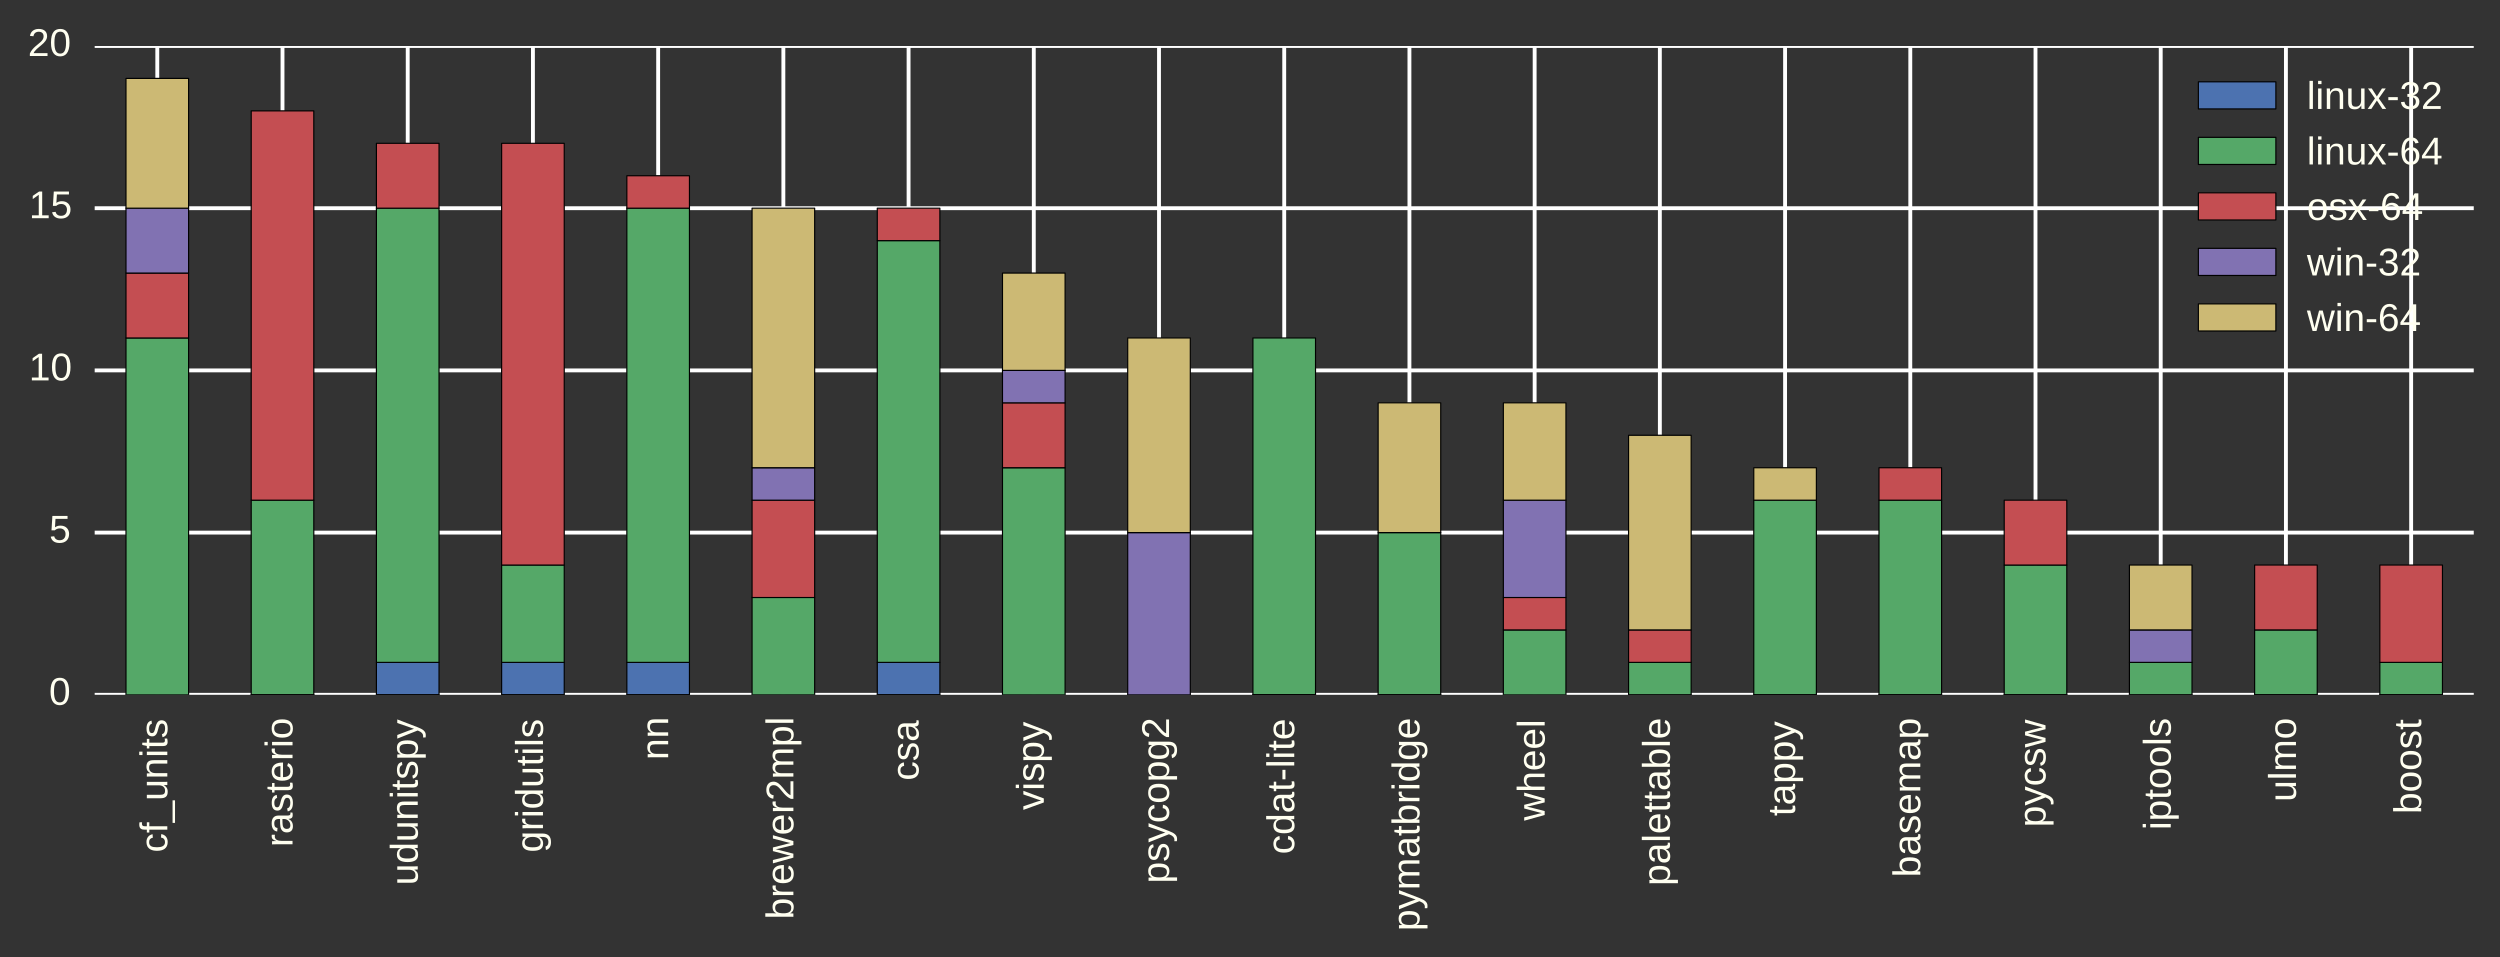 <?xml version="1.0" encoding="utf-8" standalone="no"?>
<!DOCTYPE svg PUBLIC "-//W3C//DTD SVG 1.1//EN"
  "http://www.w3.org/Graphics/SVG/1.1/DTD/svg11.dtd">
<!-- Created with matplotlib (http://matplotlib.org/) -->
<svg height="247pt" version="1.1" viewBox="0 0 645 247" width="645pt" xmlns="http://www.w3.org/2000/svg" xmlns:xlink="http://www.w3.org/1999/xlink">
 <rect x="0" y="0" width="645" height="247" fill="#333333" stroke="none"/>
 <defs>
  <style type="text/css">
*{stroke-linecap:butt;stroke-linejoin:round;}
  </style>
 </defs>
 <g id="figure_1">
  <g id="patch_1">
   <path d="
M0 247.397
L645.428 247.397
L645.428 -2.84217e-14
L0 -2.84217e-14
L0 247.397" style="fill:none;"/>
  </g>
  <g id="axes_1">
   <g id="patch_2">
    <path d="
M24.428 179.261
L638.228 179.261
L638.228 11.861
L24.428 11.861
L24.428 179.261" style="fill:none;"/>
   </g>
   <g id="matplotlib.axis_1">
    <g id="xtick_1">
     <g id="line2d_1">
      <path clip-path="url(#p8c285d50f5)" d="
M40.581 179.261
L40.581 11.861" style="fill:none;stroke:#ffffff;stroke-linecap:round;"/>
     </g>
     <g id="line2d_2">
      <defs>
       <path d="
M0 0
L0 0" id="me8dbda9127" style="stroke:#fffff0;"/>
      </defs>
      <g>
       <use style="fill:#fffff0;stroke:#fffff0;" x="40.581" xlink:href="#me8dbda9127" y="179.261"/>
      </g>
     </g>
     <g id="line2d_3">
      <g>
       <use style="fill:#fffff0;stroke:#fffff0;" x="40.581" xlink:href="#me8dbda9127" y="11.861"/>
      </g>
     </g>
     <g id="text_1">
      <!-- cf_units -->
      <defs>
       <path d="
M46.391 14.594
Q46.391 10.891 44.938 7.984
Q43.5 5.078 40.766 3.094
Q38.031 1.125 34.047 0.062
Q30.078 -0.984 24.953 -0.984
Q20.359 -0.984 16.672 -0.266
Q12.984 0.438 10.203 2
Q7.422 3.562 5.531 6.125
Q3.656 8.688 2.781 12.406
L10.547 13.922
Q11.672 9.672 15.188 7.688
Q18.703 5.719 24.953 5.719
Q27.781 5.719 30.141 6.109
Q32.516 6.5 34.219 7.453
Q35.938 8.406 36.891 9.984
Q37.844 11.578 37.844 13.922
Q37.844 16.312 36.719 17.844
Q35.594 19.391 33.594 20.406
Q31.594 21.438 28.734 22.188
Q25.875 22.953 22.469 23.875
Q19.281 24.703 16.156 25.734
Q13.031 26.766 10.516 28.438
Q8.016 30.125 6.453 32.609
Q4.891 35.109 4.891 38.875
Q4.891 46.094 10.031 49.875
Q15.188 53.656 25.047 53.656
Q33.797 53.656 38.938 50.578
Q44.094 47.516 45.453 40.719
L37.547 39.75
Q37.109 41.797 35.938 43.188
Q34.766 44.578 33.109 45.438
Q31.453 46.297 29.375 46.656
Q27.297 47.016 25.047 47.016
Q19.094 47.016 16.25 45.203
Q13.422 43.406 13.422 39.75
Q13.422 37.594 14.469 36.203
Q15.531 34.812 17.406 33.859
Q19.281 32.906 21.922 32.203
Q24.562 31.5 27.734 30.719
Q29.828 30.172 32.031 29.562
Q34.234 28.953 36.297 28.094
Q38.375 27.25 40.203 26.094
Q42.047 24.953 43.406 23.344
Q44.781 21.734 45.578 19.578
Q46.391 17.438 46.391 14.594" id="LiberationSans-73"/>
       <path d="
M17.625 46.438
L17.625 0
L8.844 0
L8.844 46.438
L1.422 46.438
L1.422 52.828
L8.844 52.828
L8.844 58.797
Q8.844 61.672 9.375 64.141
Q9.906 66.609 11.344 68.438
Q12.797 70.266 15.281 71.312
Q17.781 72.359 21.734 72.359
Q23.297 72.359 24.969 72.219
Q26.656 72.078 27.938 71.781
L27.938 65.094
Q27.094 65.234 26 65.359
Q24.906 65.484 24.031 65.484
Q22.078 65.484 20.828 64.938
Q19.578 64.406 18.875 63.406
Q18.172 62.406 17.891 60.938
Q17.625 59.469 17.625 57.562
L17.625 52.828
L27.938 52.828
L27.938 46.438
z
" id="LiberationSans-66"/>
       <path d="
M15.328 52.828
L15.328 19.344
Q15.328 15.484 15.891 12.891
Q16.453 10.297 17.719 8.703
Q19 7.125 21.062 6.469
Q23.141 5.812 26.219 5.812
Q29.344 5.812 31.859 6.906
Q34.375 8.016 36.156 10.078
Q37.938 12.156 38.906 15.203
Q39.891 18.266 39.891 22.219
L39.891 52.828
L48.688 52.828
L48.688 11.281
Q48.688 9.625 48.703 7.781
Q48.734 5.953 48.781 4.312
Q48.828 2.688 48.875 1.516
Q48.922 0.344 48.969 0
L40.672 0
Q40.625 0.25 40.578 1.312
Q40.531 2.391 40.453 3.781
Q40.375 5.172 40.328 6.609
Q40.281 8.062 40.281 9.031
L40.141 9.031
Q38.875 6.734 37.359 4.875
Q35.844 3.031 33.844 1.734
Q31.844 0.438 29.25 -0.266
Q26.656 -0.984 23.25 -0.984
Q18.844 -0.984 15.672 0.094
Q12.5 1.172 10.453 3.422
Q8.406 5.672 7.453 9.188
Q6.5 12.703 6.5 17.625
L6.5 52.828
z
" id="LiberationSans-75"/>
       <path d="
M13.422 26.656
Q13.422 22.125 14.078 18.312
Q14.75 14.5 16.312 11.734
Q17.875 8.984 20.438 7.469
Q23 5.953 26.766 5.953
Q31.453 5.953 34.594 8.484
Q37.75 11.031 38.484 16.312
L47.359 15.719
Q46.922 12.453 45.453 9.422
Q44 6.391 41.484 4.094
Q38.969 1.812 35.344 0.406
Q31.734 -0.984 27 -0.984
Q20.797 -0.984 16.453 1.109
Q12.109 3.219 9.391 6.906
Q6.688 10.594 5.469 15.594
Q4.25 20.609 4.25 26.469
Q4.25 31.781 5.125 35.859
Q6 39.938 7.594 42.984
Q9.188 46.047 11.328 48.125
Q13.484 50.203 15.984 51.438
Q18.5 52.688 21.281 53.25
Q24.078 53.812 26.906 53.812
Q31.344 53.812 34.812 52.594
Q38.281 51.375 40.797 49.25
Q43.312 47.125 44.875 44.234
Q46.438 41.359 47.078 38.031
L38.031 37.359
Q37.359 41.75 34.562 44.328
Q31.781 46.922 26.656 46.922
Q22.906 46.922 20.391 45.672
Q17.875 44.438 16.312 41.922
Q14.75 39.406 14.078 35.594
Q13.422 31.781 13.422 26.656" id="LiberationSans-63"/>
       <path d="
M-1.516 -19.875
L-1.516 -13.531
L56.734 -13.531
L56.734 -19.875
z
" id="LiberationSans-5f"/>
       <path d="
M6.688 64.062
L6.688 72.469
L15.484 72.469
L15.484 64.062
z

M6.688 0
L6.688 52.828
L15.484 52.828
L15.484 0
z
" id="LiberationSans-69"/>
       <path d="
M40.281 0
L40.281 33.5
Q40.281 37.359 39.719 39.938
Q39.156 42.531 37.891 44.109
Q36.625 45.703 34.547 46.359
Q32.469 47.016 29.391 47.016
Q26.266 47.016 23.75 45.922
Q21.234 44.828 19.453 42.75
Q17.672 40.672 16.688 37.625
Q15.719 34.578 15.719 30.609
L15.719 0
L6.938 0
L6.938 41.547
Q6.938 43.219 6.906 45.047
Q6.891 46.875 6.828 48.5
Q6.781 50.141 6.734 51.312
Q6.688 52.484 6.641 52.828
L14.938 52.828
Q14.984 52.594 15.031 51.516
Q15.094 50.438 15.156 49.047
Q15.234 47.656 15.281 46.219
Q15.328 44.781 15.328 43.797
L15.484 43.797
Q16.75 46.094 18.266 47.953
Q19.781 49.812 21.781 51.094
Q23.781 52.391 26.359 53.094
Q28.953 53.812 32.375 53.812
Q36.766 53.812 39.938 52.734
Q43.109 51.656 45.156 49.406
Q47.219 47.172 48.172 43.625
Q49.125 40.094 49.125 35.203
L49.125 0
z
" id="LiberationSans-6e"/>
       <path d="
M27.047 0.391
Q25.047 -0.141 22.969 -0.453
Q20.906 -0.781 18.172 -0.781
Q7.625 -0.781 7.625 11.188
L7.625 46.438
L1.516 46.438
L1.516 52.828
L7.953 52.828
L10.547 64.656
L16.406 64.656
L16.406 52.828
L26.172 52.828
L26.172 46.438
L16.406 46.438
L16.406 13.094
Q16.406 9.281 17.641 7.734
Q18.891 6.203 21.969 6.203
Q23.25 6.203 24.438 6.391
Q25.641 6.594 27.047 6.891
z
" id="LiberationSans-74"/>
      </defs>
      <g style="fill:#fffff0;" transform="translate(43.167 219.936)rotate(-90.0)scale(0.1 -0.1)">
       <use xlink:href="#LiberationSans-63"/>
       <use x="50.0" xlink:href="#LiberationSans-66"/>
       <use x="77.783" xlink:href="#LiberationSans-5f"/>
       <use x="133.398" xlink:href="#LiberationSans-75"/>
       <use x="189.014" xlink:href="#LiberationSans-6e"/>
       <use x="244.629" xlink:href="#LiberationSans-69"/>
       <use x="266.846" xlink:href="#LiberationSans-74"/>
       <use x="294.629" xlink:href="#LiberationSans-73"/>
      </g>
     </g>
    </g>
    <g id="xtick_2">
     <g id="line2d_4">
      <path clip-path="url(#p8c285d50f5)" d="
M72.886 179.261
L72.886 11.861" style="fill:none;stroke:#ffffff;stroke-linecap:round;"/>
     </g>
     <g id="line2d_5">
      <g>
       <use style="fill:#fffff0;stroke:#fffff0;" x="72.886" xlink:href="#me8dbda9127" y="179.261"/>
      </g>
     </g>
     <g id="line2d_6">
      <g>
       <use style="fill:#fffff0;stroke:#fffff0;" x="72.886" xlink:href="#me8dbda9127" y="11.861"/>
      </g>
     </g>
     <g id="text_2">
      <!-- rasterio -->
      <defs>
       <path d="
M6.938 0
L6.938 40.531
Q6.938 42.188 6.906 43.922
Q6.891 45.656 6.828 47.266
Q6.781 48.875 6.734 50.281
Q6.688 51.703 6.641 52.828
L14.938 52.828
Q14.984 51.703 15.062 50.266
Q15.141 48.828 15.203 47.312
Q15.281 45.797 15.297 44.406
Q15.328 43.016 15.328 42.047
L15.531 42.047
Q16.453 45.062 17.5 47.281
Q18.562 49.516 19.969 50.953
Q21.391 52.391 23.344 53.094
Q25.297 53.812 28.078 53.812
Q29.156 53.812 30.125 53.641
Q31.109 53.469 31.641 53.328
L31.641 45.266
Q30.766 45.516 29.594 45.625
Q28.422 45.75 26.953 45.75
Q23.922 45.75 21.797 44.375
Q19.672 43.016 18.328 40.594
Q17 38.188 16.359 34.844
Q15.719 31.5 15.719 27.547
L15.719 0
z
" id="LiberationSans-72"/>
       <path d="
M51.422 26.469
Q51.422 12.594 45.312 5.797
Q39.203 -0.984 27.594 -0.984
Q22.078 -0.984 17.719 0.672
Q13.375 2.344 10.375 5.766
Q7.375 9.188 5.781 14.328
Q4.203 19.484 4.203 26.469
Q4.203 53.812 27.875 53.812
Q34.031 53.812 38.5 52.094
Q42.969 50.391 45.828 46.969
Q48.688 43.562 50.047 38.422
Q51.422 33.297 51.422 26.469
M42.188 26.469
Q42.188 32.625 41.234 36.625
Q40.281 40.625 38.453 43.016
Q36.625 45.406 33.984 46.359
Q31.344 47.312 28.031 47.312
Q24.656 47.312 21.938 46.312
Q19.234 45.312 17.328 42.891
Q15.438 40.484 14.422 36.469
Q13.422 32.469 13.422 26.469
Q13.422 20.312 14.5 16.281
Q15.578 12.25 17.453 9.859
Q19.344 7.469 21.906 6.484
Q24.469 5.516 27.484 5.516
Q30.859 5.516 33.594 6.469
Q36.328 7.422 38.234 9.812
Q40.141 12.203 41.156 16.25
Q42.188 20.312 42.188 26.469" id="LiberationSans-6f"/>
       <path d="
M20.219 -0.984
Q12.25 -0.984 8.25 3.219
Q4.25 7.422 4.25 14.75
Q4.25 19.969 6.219 23.312
Q8.203 26.656 11.391 28.562
Q14.594 30.469 18.688 31.203
Q22.797 31.938 27.047 32.031
L38.922 32.234
L38.922 35.109
Q38.922 38.375 38.234 40.672
Q37.547 42.969 36.125 44.375
Q34.719 45.797 32.594 46.453
Q30.469 47.125 27.594 47.125
Q25.047 47.125 23 46.75
Q20.953 46.391 19.438 45.438
Q17.922 44.484 16.984 42.844
Q16.062 41.219 15.766 38.719
L6.594 39.547
Q7.078 42.672 8.438 45.281
Q9.812 47.906 12.328 49.797
Q14.844 51.703 18.625 52.75
Q22.406 53.812 27.781 53.812
Q37.75 53.812 42.766 49.234
Q47.797 44.672 47.797 36.031
L47.797 13.281
Q47.797 9.375 48.828 7.391
Q49.859 5.422 52.734 5.422
Q53.469 5.422 54.203 5.516
Q54.938 5.609 55.609 5.766
L55.609 0.297
Q53.953 -0.094 52.312 -0.281
Q50.688 -0.484 48.828 -0.484
Q46.344 -0.484 44.562 0.172
Q42.781 0.828 41.656 2.172
Q40.531 3.516 39.938 5.484
Q39.359 7.469 39.203 10.109
L38.922 10.109
Q37.5 7.562 35.812 5.516
Q34.125 3.469 31.875 2.031
Q29.641 0.594 26.781 -0.188
Q23.922 -0.984 20.219 -0.984
M22.219 5.609
Q26.422 5.609 29.562 7.141
Q32.719 8.688 34.781 11.078
Q36.859 13.484 37.891 16.312
Q38.922 19.141 38.922 21.734
L38.922 26.078
L29.297 25.875
Q26.078 25.828 23.172 25.406
Q20.266 25 18.062 23.781
Q15.875 22.562 14.578 20.359
Q13.281 18.172 13.281 14.594
Q13.281 10.297 15.594 7.953
Q17.922 5.609 22.219 5.609" id="LiberationSans-61"/>
       <path d="
M13.484 24.562
Q13.484 20.406 14.328 16.906
Q15.188 13.422 16.969 10.906
Q18.75 8.406 21.531 7
Q24.312 5.609 28.219 5.609
Q33.938 5.609 37.375 7.906
Q40.828 10.203 42.047 13.719
L49.75 11.531
Q48.922 9.328 47.438 7.109
Q45.953 4.891 43.453 3.094
Q40.969 1.312 37.234 0.156
Q33.5 -0.984 28.219 -0.984
Q16.5 -0.984 10.375 6
Q4.25 12.984 4.25 26.766
Q4.25 34.188 6.094 39.328
Q7.953 44.484 11.172 47.703
Q14.406 50.922 18.703 52.359
Q23 53.812 27.875 53.812
Q34.516 53.812 38.984 51.656
Q43.453 49.516 46.156 45.719
Q48.875 41.938 50.016 36.812
Q51.172 31.688 51.172 25.734
L51.172 24.562
z

M42.094 31.297
Q41.359 39.656 37.844 43.484
Q34.328 47.312 27.734 47.312
Q25.531 47.312 23.109 46.609
Q20.703 45.906 18.656 44.094
Q16.609 42.281 15.188 39.172
Q13.766 36.078 13.578 31.297
z
" id="LiberationSans-65"/>
      </defs>
      <g style="fill:#fffff0;" transform="translate(75.472 218.52)rotate(-90.0)scale(0.1 -0.1)">
       <use xlink:href="#LiberationSans-72"/>
       <use x="33.301" xlink:href="#LiberationSans-61"/>
       <use x="88.916" xlink:href="#LiberationSans-73"/>
       <use x="138.916" xlink:href="#LiberationSans-74"/>
       <use x="166.699" xlink:href="#LiberationSans-65"/>
       <use x="222.314" xlink:href="#LiberationSans-72"/>
       <use x="255.615" xlink:href="#LiberationSans-69"/>
       <use x="277.832" xlink:href="#LiberationSans-6f"/>
      </g>
     </g>
    </g>
    <g id="xtick_3">
     <g id="line2d_7">
      <path clip-path="url(#p8c285d50f5)" d="
M105.191 179.261
L105.191 11.861" style="fill:none;stroke:#ffffff;stroke-linecap:round;"/>
     </g>
     <g id="line2d_8">
      <g>
       <use style="fill:#fffff0;stroke:#fffff0;" x="105.191" xlink:href="#me8dbda9127" y="179.261"/>
      </g>
     </g>
     <g id="line2d_9">
      <g>
       <use style="fill:#fffff0;stroke:#fffff0;" x="105.191" xlink:href="#me8dbda9127" y="11.861"/>
      </g>
     </g>
     <g id="text_3">
      <!-- udunitspy -->
      <defs>
       <path d="
M40.094 8.5
Q37.641 3.422 33.609 1.219
Q29.594 -0.984 23.641 -0.984
Q13.625 -0.984 8.906 5.75
Q4.203 12.5 4.203 26.172
Q4.203 53.812 23.641 53.812
Q29.641 53.812 33.641 51.609
Q37.641 49.422 40.094 44.625
L40.188 44.625
Q40.188 45.125 40.156 46.172
Q40.141 47.219 40.109 48.359
Q40.094 49.516 40.094 50.531
Q40.094 51.562 40.094 52
L40.094 72.469
L48.875 72.469
L48.875 10.891
Q48.875 8.984 48.891 7.219
Q48.922 5.469 48.969 4
Q49.031 2.547 49.078 1.484
Q49.125 0.438 49.172 0
L40.766 0
Q40.672 0.484 40.594 1.391
Q40.531 2.297 40.453 3.469
Q40.375 4.641 40.328 5.938
Q40.281 7.234 40.281 8.5
z

M13.422 26.469
Q13.422 21 14.109 17.094
Q14.797 13.188 16.312 10.672
Q17.828 8.156 20.172 6.984
Q22.516 5.812 25.875 5.812
Q29.344 5.812 32 6.938
Q34.672 8.062 36.453 10.578
Q38.234 13.094 39.156 17.141
Q40.094 21.188 40.094 27.047
Q40.094 32.672 39.156 36.547
Q38.234 40.438 36.422 42.828
Q34.625 45.219 32 46.266
Q29.391 47.312 25.984 47.312
Q22.75 47.312 20.406 46.188
Q18.062 45.062 16.5 42.578
Q14.938 40.094 14.172 36.109
Q13.422 32.125 13.422 26.469" id="LiberationSans-64"/>
       <path d="
M29.5 0
Q27.641 -4.781 25.703 -8.609
Q23.781 -12.453 21.391 -15.156
Q19 -17.875 16.062 -19.312
Q13.141 -20.75 9.328 -20.75
Q7.672 -20.75 6.25 -20.656
Q4.828 -20.562 3.266 -20.219
L3.266 -13.625
Q4.203 -13.766 5.375 -13.844
Q6.547 -13.922 7.375 -13.922
Q11.234 -13.922 14.547 -11.031
Q17.875 -8.156 20.359 -1.859
L21.188 0.25
L0.25 52.828
L9.625 52.828
L20.75 23.641
Q21.234 22.312 21.984 20.109
Q22.75 17.922 23.5 15.719
Q24.266 13.531 24.844 11.766
Q25.438 10.016 25.531 9.578
Q25.688 10.109 26.25 11.688
Q26.812 13.281 27.516 15.234
Q28.219 17.188 28.953 19.188
Q29.688 21.188 30.172 22.656
L40.531 52.828
L49.812 52.828
z
" id="LiberationSans-79"/>
       <path d="
M51.422 26.656
Q51.422 20.656 50.438 15.578
Q49.469 10.5 47.188 6.828
Q44.922 3.172 41.188 1.094
Q37.453 -0.984 31.984 -0.984
Q26.312 -0.984 22.062 1.172
Q17.828 3.328 15.578 8.203
L15.328 8.203
Q15.375 8.109 15.406 7.328
Q15.438 6.547 15.453 5.375
Q15.484 4.203 15.5 2.75
Q15.531 1.312 15.531 -0.094
L15.531 -20.75
L6.734 -20.75
L6.734 42.047
Q6.734 43.953 6.703 45.703
Q6.688 47.469 6.641 48.906
Q6.594 50.344 6.547 51.359
Q6.5 52.391 6.453 52.828
L14.938 52.828
Q14.984 52.688 15.062 51.797
Q15.141 50.922 15.203 49.672
Q15.281 48.438 15.359 47.016
Q15.438 45.609 15.438 44.344
L15.625 44.344
Q16.844 46.875 18.406 48.656
Q19.969 50.438 21.969 51.578
Q23.969 52.734 26.438 53.25
Q28.906 53.766 31.984 53.766
Q37.453 53.766 41.188 51.812
Q44.922 49.859 47.188 46.312
Q49.469 42.781 50.438 37.766
Q51.422 32.766 51.422 26.656
M42.188 26.469
Q42.188 31.344 41.594 35.156
Q41.016 38.969 39.578 41.594
Q38.141 44.234 35.734 45.594
Q33.344 46.969 29.734 46.969
Q26.812 46.969 24.219 46.141
Q21.625 45.312 19.703 42.969
Q17.781 40.625 16.656 36.5
Q15.531 32.375 15.531 25.781
Q15.531 20.172 16.453 16.281
Q17.391 12.406 19.172 10.016
Q20.953 7.625 23.578 6.562
Q26.219 5.516 29.641 5.516
Q33.297 5.516 35.719 6.922
Q38.141 8.344 39.578 11.031
Q41.016 13.719 41.594 17.594
Q42.188 21.484 42.188 26.469" id="LiberationSans-70"/>
      </defs>
      <g style="fill:#fffff0;" transform="translate(107.777 228.397)rotate(-90.0)scale(0.1 -0.1)">
       <use xlink:href="#LiberationSans-75"/>
       <use x="55.615" xlink:href="#LiberationSans-64"/>
       <use x="111.23" xlink:href="#LiberationSans-75"/>
       <use x="166.846" xlink:href="#LiberationSans-6e"/>
       <use x="222.461" xlink:href="#LiberationSans-69"/>
       <use x="244.678" xlink:href="#LiberationSans-74"/>
       <use x="272.461" xlink:href="#LiberationSans-73"/>
       <use x="322.461" xlink:href="#LiberationSans-70"/>
       <use x="378.076" xlink:href="#LiberationSans-79"/>
      </g>
     </g>
    </g>
    <g id="xtick_4">
     <g id="line2d_10">
      <path clip-path="url(#p8c285d50f5)" d="
M137.497 179.261
L137.497 11.861" style="fill:none;stroke:#ffffff;stroke-linecap:round;"/>
     </g>
     <g id="line2d_11">
      <g>
       <use style="fill:#fffff0;stroke:#fffff0;" x="137.497" xlink:href="#me8dbda9127" y="179.261"/>
      </g>
     </g>
     <g id="line2d_12">
      <g>
       <use style="fill:#fffff0;stroke:#fffff0;" x="137.497" xlink:href="#me8dbda9127" y="11.861"/>
      </g>
     </g>
     <g id="text_4">
      <!-- gridutils -->
      <defs>
       <path d="
M26.766 -20.75
Q22.219 -20.75 18.703 -19.812
Q15.188 -18.891 12.688 -17.156
Q10.203 -15.438 8.641 -13.031
Q7.078 -10.641 6.391 -7.719
L15.234 -6.453
Q16.109 -10.109 19.109 -12.078
Q22.125 -14.062 27 -14.062
Q29.984 -14.062 32.422 -13.234
Q34.859 -12.406 36.562 -10.562
Q38.281 -8.734 39.203 -5.797
Q40.141 -2.875 40.141 1.312
L40.141 9.812
L40.047 9.812
Q39.062 7.812 37.625 5.984
Q36.188 4.156 34.109 2.734
Q32.031 1.312 29.297 0.453
Q26.562 -0.391 23.047 -0.391
Q18.016 -0.391 14.422 1.297
Q10.844 2.984 8.562 6.344
Q6.297 9.719 5.25 14.719
Q4.203 19.734 4.203 26.312
Q4.203 32.672 5.25 37.75
Q6.297 42.828 8.656 46.359
Q11.031 49.906 14.812 51.781
Q18.609 53.656 24.031 53.656
Q29.641 53.656 33.766 51.094
Q37.891 48.531 40.141 43.797
L40.234 43.797
Q40.234 45.016 40.297 46.531
Q40.375 48.047 40.453 49.391
Q40.531 50.734 40.625 51.703
Q40.719 52.688 40.828 52.828
L49.172 52.828
Q49.125 52.391 49.078 51.344
Q49.031 50.297 48.969 48.828
Q48.922 47.359 48.891 45.578
Q48.875 43.797 48.875 41.891
L48.875 1.516
Q48.875 -9.578 43.422 -15.156
Q37.984 -20.75 26.766 -20.75
M40.141 26.422
Q40.141 31.938 38.938 35.859
Q37.75 39.797 35.797 42.281
Q33.844 44.781 31.328 45.953
Q28.812 47.125 26.172 47.125
Q22.797 47.125 20.375 45.953
Q17.969 44.781 16.375 42.266
Q14.797 39.75 14.031 35.812
Q13.281 31.891 13.281 26.422
Q13.281 20.703 14.031 16.812
Q14.797 12.938 16.359 10.547
Q17.922 8.156 20.312 7.125
Q22.703 6.109 26.031 6.109
Q28.656 6.109 31.172 7.219
Q33.688 8.344 35.688 10.781
Q37.703 13.234 38.922 17.094
Q40.141 20.953 40.141 26.422" id="LiberationSans-67"/>
       <path d="
M6.734 0
L6.734 72.469
L15.531 72.469
L15.531 0
z
" id="LiberationSans-6c"/>
      </defs>
      <g style="fill:#fffff0;" transform="translate(140.082 219.936)rotate(-90.0)scale(0.1 -0.1)">
       <use xlink:href="#LiberationSans-67"/>
       <use x="55.615" xlink:href="#LiberationSans-72"/>
       <use x="88.916" xlink:href="#LiberationSans-69"/>
       <use x="111.133" xlink:href="#LiberationSans-64"/>
       <use x="166.748" xlink:href="#LiberationSans-75"/>
       <use x="222.363" xlink:href="#LiberationSans-74"/>
       <use x="250.146" xlink:href="#LiberationSans-69"/>
       <use x="272.363" xlink:href="#LiberationSans-6c"/>
       <use x="294.58" xlink:href="#LiberationSans-73"/>
      </g>
     </g>
    </g>
    <g id="xtick_5">
     <g id="line2d_13">
      <path clip-path="url(#p8c285d50f5)" d="
M169.802 179.261
L169.802 11.861" style="fill:none;stroke:#ffffff;stroke-linecap:round;"/>
     </g>
     <g id="line2d_14">
      <g>
       <use style="fill:#fffff0;stroke:#fffff0;" x="169.802" xlink:href="#me8dbda9127" y="179.261"/>
      </g>
     </g>
     <g id="line2d_15">
      <g>
       <use style="fill:#fffff0;stroke:#fffff0;" x="169.802" xlink:href="#me8dbda9127" y="11.861"/>
      </g>
     </g>
     <g id="text_5">
      <!-- nn -->
      <g style="fill:#fffff0;" transform="translate(172.388 196.07)rotate(-90.0)scale(0.1 -0.1)">
       <use xlink:href="#LiberationSans-6e"/>
       <use x="55.615" xlink:href="#LiberationSans-6e"/>
      </g>
     </g>
    </g>
    <g id="xtick_6">
     <g id="line2d_16">
      <path clip-path="url(#p8c285d50f5)" d="
M202.107 179.261
L202.107 11.861" style="fill:none;stroke:#ffffff;stroke-linecap:round;"/>
     </g>
     <g id="line2d_17">
      <g>
       <use style="fill:#fffff0;stroke:#fffff0;" x="202.107" xlink:href="#me8dbda9127" y="179.261"/>
      </g>
     </g>
     <g id="line2d_18">
      <g>
       <use style="fill:#fffff0;stroke:#fffff0;" x="202.107" xlink:href="#me8dbda9127" y="11.861"/>
      </g>
     </g>
     <g id="text_6">
      <!-- brewer2mpl -->
      <defs>
       <path d="
M37.5 0
L37.5 33.5
Q37.5 37.359 37.016 39.938
Q36.531 42.531 35.375 44.109
Q34.234 45.703 32.375 46.359
Q30.516 47.016 27.828 47.016
Q25.047 47.016 22.797 45.922
Q20.562 44.828 18.969 42.75
Q17.391 40.672 16.531 37.625
Q15.672 34.578 15.672 30.609
L15.672 0
L6.938 0
L6.938 41.547
Q6.938 43.219 6.906 45.047
Q6.891 46.875 6.828 48.5
Q6.781 50.141 6.734 51.312
Q6.688 52.484 6.641 52.828
L14.938 52.828
Q14.984 52.594 15.031 51.516
Q15.094 50.438 15.156 49.047
Q15.234 47.656 15.281 46.219
Q15.328 44.781 15.328 43.797
L15.484 43.797
Q16.656 46.094 18.016 47.953
Q19.391 49.812 21.219 51.094
Q23.047 52.391 25.406 53.094
Q27.781 53.812 30.906 53.812
Q36.922 53.812 40.406 51.422
Q43.891 49.031 45.266 43.797
L45.406 43.797
Q46.578 46.094 48.047 47.953
Q49.516 49.812 51.469 51.094
Q53.422 52.391 55.859 53.094
Q58.297 53.812 61.422 53.812
Q65.438 53.812 68.328 52.734
Q71.234 51.656 73.094 49.406
Q74.953 47.172 75.828 43.625
Q76.703 40.094 76.703 35.203
L76.703 0
L68.016 0
L68.016 33.5
Q68.016 37.359 67.531 39.938
Q67.047 42.531 65.891 44.109
Q64.75 45.703 62.891 46.359
Q61.031 47.016 58.344 47.016
Q55.562 47.016 53.312 45.969
Q51.078 44.922 49.484 42.875
Q47.906 40.828 47.047 37.75
Q46.188 34.672 46.188 30.609
L46.188 0
z
" id="LiberationSans-6d"/>
       <path d="
M57.328 0
L47.125 0
L38.672 34.078
Q38.281 35.406 37.859 37.359
Q37.453 39.312 37.062 41.156
Q36.578 43.312 36.141 45.609
Q35.688 43.406 35.203 41.266
Q34.812 39.406 34.344 37.406
Q33.891 35.406 33.5 33.891
L24.812 0
L14.656 0
L-0.141 52.828
L8.547 52.828
L17.484 16.938
Q17.828 15.828 18.156 14.188
Q18.5 12.547 18.844 10.984
Q19.188 9.188 19.578 7.281
Q19.969 9.125 20.406 10.891
Q20.797 12.406 21.188 13.969
Q21.578 15.531 21.875 16.547
L31.453 52.828
L40.875 52.828
L50.094 16.547
Q50.438 15.281 50.828 13.672
Q51.219 12.062 51.562 10.641
Q51.953 8.984 52.344 7.281
Q52.734 9.125 53.125 10.891
Q53.469 12.406 53.828 14.031
Q54.203 15.672 54.547 16.938
L63.875 52.828
L72.469 52.828
z
" id="LiberationSans-77"/>
       <path d="
M5.031 0
L5.031 6.203
Q7.516 11.922 11.109 16.281
Q14.703 20.656 18.656 24.188
Q22.609 27.734 26.484 30.766
Q30.375 33.797 33.5 36.812
Q36.625 39.844 38.547 43.156
Q40.484 46.484 40.484 50.688
Q40.484 53.609 39.594 55.828
Q38.719 58.062 37.062 59.562
Q35.406 61.078 33.078 61.828
Q30.766 62.594 27.938 62.594
Q25.297 62.594 22.969 61.859
Q20.656 61.141 18.844 59.672
Q17.047 58.203 15.891 56.031
Q14.75 53.859 14.406 50.984
L5.422 51.812
Q5.859 55.516 7.469 58.781
Q9.078 62.062 11.906 64.531
Q14.75 67 18.719 68.406
Q22.703 69.828 27.938 69.828
Q33.062 69.828 37.062 68.609
Q41.062 67.391 43.812 64.984
Q46.578 62.594 48.047 59.078
Q49.516 55.562 49.516 50.984
Q49.516 47.516 48.266 44.391
Q47.016 41.266 44.938 38.422
Q42.875 35.594 40.141 32.953
Q37.406 30.328 34.422 27.812
Q31.453 25.297 28.422 22.828
Q25.391 20.359 22.719 17.859
Q20.062 15.375 17.969 12.812
Q15.875 10.25 14.703 7.469
L50.594 7.469
L50.594 0
z
" id="LiberationSans-32"/>
       <path d="
M51.422 26.656
Q51.422 -0.984 31.984 -0.984
Q25.984 -0.984 22 1.188
Q18.016 3.375 15.531 8.203
L15.438 8.203
Q15.438 6.938 15.359 5.562
Q15.281 4.203 15.203 3.031
Q15.141 1.859 15.062 1.031
Q14.984 0.203 14.938 0
L6.453 0
Q6.5 0.438 6.547 1.484
Q6.594 2.547 6.641 4
Q6.688 5.469 6.703 7.219
Q6.734 8.984 6.734 10.891
L6.734 72.469
L15.531 72.469
L15.531 51.812
Q15.531 50.344 15.5 49
Q15.484 47.656 15.438 46.625
Q15.375 45.406 15.328 44.344
L15.531 44.344
Q17.969 49.422 22 51.609
Q26.031 53.812 31.984 53.812
Q42 53.812 46.703 47.062
Q51.422 40.328 51.422 26.656
M42.188 26.375
Q42.188 31.844 41.5 35.75
Q40.828 39.656 39.312 42.156
Q37.797 44.672 35.453 45.844
Q33.109 47.016 29.734 47.016
Q26.266 47.016 23.609 45.891
Q20.953 44.781 19.172 42.281
Q17.391 39.797 16.453 35.734
Q15.531 31.688 15.531 25.828
Q15.531 20.172 16.453 16.312
Q17.391 12.453 19.172 10.031
Q20.953 7.625 23.578 6.562
Q26.219 5.516 29.641 5.516
Q32.859 5.516 35.203 6.641
Q37.547 7.766 39.109 10.25
Q40.672 12.75 41.422 16.719
Q42.188 20.703 42.188 26.375" id="LiberationSans-62"/>
      </defs>
      <g style="fill:#fffff0;" transform="translate(204.693 237.184)rotate(-90.0)scale(0.1 -0.1)">
       <use xlink:href="#LiberationSans-62"/>
       <use x="55.615" xlink:href="#LiberationSans-72"/>
       <use x="88.916" xlink:href="#LiberationSans-65"/>
       <use x="144.531" xlink:href="#LiberationSans-77"/>
       <use x="216.748" xlink:href="#LiberationSans-65"/>
       <use x="272.363" xlink:href="#LiberationSans-72"/>
       <use x="305.664" xlink:href="#LiberationSans-32"/>
       <use x="361.279" xlink:href="#LiberationSans-6d"/>
       <use x="444.58" xlink:href="#LiberationSans-70"/>
       <use x="500.195" xlink:href="#LiberationSans-6c"/>
      </g>
     </g>
    </g>
    <g id="xtick_7">
     <g id="line2d_19">
      <path clip-path="url(#p8c285d50f5)" d="
M234.412 179.261
L234.412 11.861" style="fill:none;stroke:#ffffff;stroke-linecap:round;"/>
     </g>
     <g id="line2d_20">
      <g>
       <use style="fill:#fffff0;stroke:#fffff0;" x="234.412" xlink:href="#me8dbda9127" y="179.261"/>
      </g>
     </g>
     <g id="line2d_21">
      <g>
       <use style="fill:#fffff0;stroke:#fffff0;" x="234.412" xlink:href="#me8dbda9127" y="11.861"/>
      </g>
     </g>
     <g id="text_7">
      <!-- csa -->
      <g style="fill:#fffff0;" transform="translate(236.998 201.397)rotate(-90.0)scale(0.1 -0.1)">
       <use xlink:href="#LiberationSans-63"/>
       <use x="50.0" xlink:href="#LiberationSans-73"/>
       <use x="100.0" xlink:href="#LiberationSans-61"/>
      </g>
     </g>
    </g>
    <g id="xtick_8">
     <g id="line2d_22">
      <path clip-path="url(#p8c285d50f5)" d="
M266.718 179.261
L266.718 11.861" style="fill:none;stroke:#ffffff;stroke-linecap:round;"/>
     </g>
     <g id="line2d_23">
      <g>
       <use style="fill:#fffff0;stroke:#fffff0;" x="266.718" xlink:href="#me8dbda9127" y="179.261"/>
      </g>
     </g>
     <g id="line2d_24">
      <g>
       <use style="fill:#fffff0;stroke:#fffff0;" x="266.718" xlink:href="#me8dbda9127" y="11.861"/>
      </g>
     </g>
     <g id="text_8">
      <!-- vispy -->
      <defs>
       <path d="
M29.938 0
L19.531 0
L0.344 52.828
L9.719 52.828
L21.344 18.453
Q21.688 17.391 22.141 15.844
Q22.609 14.312 23.094 12.641
Q23.578 10.984 24 9.438
Q24.422 7.906 24.703 6.891
Q25 7.906 25.453 9.438
Q25.922 10.984 26.406 12.594
Q26.906 14.203 27.422 15.734
Q27.938 17.281 28.328 18.359
L40.328 52.828
L49.656 52.828
z
" id="LiberationSans-76"/>
      </defs>
      <g style="fill:#fffff0;" transform="translate(269.304 208.991)rotate(-90.0)scale(0.1 -0.1)">
       <use xlink:href="#LiberationSans-76"/>
       <use x="50.0" xlink:href="#LiberationSans-69"/>
       <use x="72.217" xlink:href="#LiberationSans-73"/>
       <use x="122.217" xlink:href="#LiberationSans-70"/>
       <use x="177.832" xlink:href="#LiberationSans-79"/>
      </g>
     </g>
    </g>
    <g id="xtick_9">
     <g id="line2d_25">
      <path clip-path="url(#p8c285d50f5)" d="
M299.023 179.261
L299.023 11.861" style="fill:none;stroke:#ffffff;stroke-linecap:round;"/>
     </g>
     <g id="line2d_26">
      <g>
       <use style="fill:#fffff0;stroke:#fffff0;" x="299.023" xlink:href="#me8dbda9127" y="179.261"/>
      </g>
     </g>
     <g id="line2d_27">
      <g>
       <use style="fill:#fffff0;stroke:#fffff0;" x="299.023" xlink:href="#me8dbda9127" y="11.861"/>
      </g>
     </g>
     <g id="text_9">
      <!-- psycopg2 -->
      <g style="fill:#fffff0;" transform="translate(301.609 227.919)rotate(-90.0)scale(0.1 -0.1)">
       <use xlink:href="#LiberationSans-70"/>
       <use x="55.615" xlink:href="#LiberationSans-73"/>
       <use x="105.615" xlink:href="#LiberationSans-79"/>
       <use x="155.615" xlink:href="#LiberationSans-63"/>
       <use x="205.615" xlink:href="#LiberationSans-6f"/>
       <use x="261.23" xlink:href="#LiberationSans-70"/>
       <use x="316.846" xlink:href="#LiberationSans-67"/>
       <use x="372.461" xlink:href="#LiberationSans-32"/>
      </g>
     </g>
    </g>
    <g id="xtick_10">
     <g id="line2d_28">
      <path clip-path="url(#p8c285d50f5)" d="
M331.328 179.261
L331.328 11.861" style="fill:none;stroke:#ffffff;stroke-linecap:round;"/>
     </g>
     <g id="line2d_29">
      <g>
       <use style="fill:#fffff0;stroke:#fffff0;" x="331.328" xlink:href="#me8dbda9127" y="179.261"/>
      </g>
     </g>
     <g id="line2d_30">
      <g>
       <use style="fill:#fffff0;stroke:#fffff0;" x="331.328" xlink:href="#me8dbda9127" y="11.861"/>
      </g>
     </g>
     <g id="text_10">
      <!-- cdat-lite -->
      <defs>
       <path d="
M4.438 22.656
L4.438 30.469
L28.859 30.469
L28.859 22.656
z
" id="LiberationSans-2d"/>
      </defs>
      <g style="fill:#fffff0;" transform="translate(333.914 220.405)rotate(-90.0)scale(0.1 -0.1)">
       <use xlink:href="#LiberationSans-63"/>
       <use x="50.0" xlink:href="#LiberationSans-64"/>
       <use x="105.615" xlink:href="#LiberationSans-61"/>
       <use x="161.23" xlink:href="#LiberationSans-74"/>
       <use x="189.014" xlink:href="#LiberationSans-2d"/>
       <use x="222.314" xlink:href="#LiberationSans-6c"/>
       <use x="244.531" xlink:href="#LiberationSans-69"/>
       <use x="266.748" xlink:href="#LiberationSans-74"/>
       <use x="294.531" xlink:href="#LiberationSans-65"/>
      </g>
     </g>
    </g>
    <g id="xtick_11">
     <g id="line2d_31">
      <path clip-path="url(#p8c285d50f5)" d="
M363.633 179.261
L363.633 11.861" style="fill:none;stroke:#ffffff;stroke-linecap:round;"/>
     </g>
     <g id="line2d_32">
      <g>
       <use style="fill:#fffff0;stroke:#fffff0;" x="363.633" xlink:href="#me8dbda9127" y="179.261"/>
      </g>
     </g>
     <g id="line2d_33">
      <g>
       <use style="fill:#fffff0;stroke:#fffff0;" x="363.633" xlink:href="#me8dbda9127" y="11.861"/>
      </g>
     </g>
     <g id="text_11">
      <!-- pymatbridge -->
      <g style="fill:#fffff0;" transform="translate(366.219 240.197)rotate(-90.0)scale(0.1 -0.1)">
       <use xlink:href="#LiberationSans-70"/>
       <use x="55.615" xlink:href="#LiberationSans-79"/>
       <use x="105.615" xlink:href="#LiberationSans-6d"/>
       <use x="188.916" xlink:href="#LiberationSans-61"/>
       <use x="244.531" xlink:href="#LiberationSans-74"/>
       <use x="272.314" xlink:href="#LiberationSans-62"/>
       <use x="327.93" xlink:href="#LiberationSans-72"/>
       <use x="361.23" xlink:href="#LiberationSans-69"/>
       <use x="383.447" xlink:href="#LiberationSans-64"/>
       <use x="439.062" xlink:href="#LiberationSans-67"/>
       <use x="494.678" xlink:href="#LiberationSans-65"/>
      </g>
     </g>
    </g>
    <g id="xtick_12">
     <g id="line2d_34">
      <path clip-path="url(#p8c285d50f5)" d="
M395.939 179.261
L395.939 11.861" style="fill:none;stroke:#ffffff;stroke-linecap:round;"/>
     </g>
     <g id="line2d_35">
      <g>
       <use style="fill:#fffff0;stroke:#fffff0;" x="395.939" xlink:href="#me8dbda9127" y="179.261"/>
      </g>
     </g>
     <g id="line2d_36">
      <g>
       <use style="fill:#fffff0;stroke:#fffff0;" x="395.939" xlink:href="#me8dbda9127" y="11.861"/>
      </g>
     </g>
     <g id="text_12">
      <!-- wheel -->
      <defs>
       <path d="
M15.484 43.797
Q16.938 46.484 18.641 48.359
Q20.359 50.25 22.406 51.469
Q24.469 52.688 26.906 53.25
Q29.344 53.812 32.375 53.812
Q37.453 53.812 40.703 52.438
Q43.953 51.078 45.828 48.609
Q47.703 46.141 48.406 42.719
Q49.125 39.312 49.125 35.203
L49.125 0
L40.281 0
L40.281 33.5
Q40.281 36.859 39.859 39.391
Q39.453 41.938 38.281 43.625
Q37.109 45.312 34.953 46.156
Q32.812 47.016 29.391 47.016
Q26.266 47.016 23.75 45.891
Q21.234 44.781 19.453 42.719
Q17.672 40.672 16.688 37.734
Q15.719 34.812 15.719 31.156
L15.719 0
L6.938 0
L6.938 72.469
L15.719 72.469
L15.719 53.609
Q15.719 52 15.672 50.391
Q15.625 48.781 15.547 47.406
Q15.484 46.047 15.422 45.094
Q15.375 44.141 15.328 43.797
z
" id="LiberationSans-68"/>
      </defs>
      <g style="fill:#fffff0;" transform="translate(398.525 211.733)rotate(-90.0)scale(0.1 -0.1)">
       <use xlink:href="#LiberationSans-77"/>
       <use x="72.217" xlink:href="#LiberationSans-68"/>
       <use x="127.832" xlink:href="#LiberationSans-65"/>
       <use x="183.447" xlink:href="#LiberationSans-65"/>
       <use x="239.062" xlink:href="#LiberationSans-6c"/>
      </g>
     </g>
    </g>
    <g id="xtick_13">
     <g id="line2d_37">
      <path clip-path="url(#p8c285d50f5)" d="
M428.244 179.261
L428.244 11.861" style="fill:none;stroke:#ffffff;stroke-linecap:round;"/>
     </g>
     <g id="line2d_38">
      <g>
       <use style="fill:#fffff0;stroke:#fffff0;" x="428.244" xlink:href="#me8dbda9127" y="179.261"/>
      </g>
     </g>
     <g id="line2d_39">
      <g>
       <use style="fill:#fffff0;stroke:#fffff0;" x="428.244" xlink:href="#me8dbda9127" y="11.861"/>
      </g>
     </g>
     <g id="text_13">
      <!-- palettable -->
      <g style="fill:#fffff0;" transform="translate(430.83 228.537)rotate(-90.0)scale(0.1 -0.1)">
       <use xlink:href="#LiberationSans-70"/>
       <use x="55.615" xlink:href="#LiberationSans-61"/>
       <use x="111.23" xlink:href="#LiberationSans-6c"/>
       <use x="133.447" xlink:href="#LiberationSans-65"/>
       <use x="189.062" xlink:href="#LiberationSans-74"/>
       <use x="216.846" xlink:href="#LiberationSans-74"/>
       <use x="244.629" xlink:href="#LiberationSans-61"/>
       <use x="300.244" xlink:href="#LiberationSans-62"/>
       <use x="355.859" xlink:href="#LiberationSans-6c"/>
       <use x="378.076" xlink:href="#LiberationSans-65"/>
      </g>
     </g>
    </g>
    <g id="xtick_14">
     <g id="line2d_40">
      <path clip-path="url(#p8c285d50f5)" d="
M460.549 179.261
L460.549 11.861" style="fill:none;stroke:#ffffff;stroke-linecap:round;"/>
     </g>
     <g id="line2d_41">
      <g>
       <use style="fill:#fffff0;stroke:#fffff0;" x="460.549" xlink:href="#me8dbda9127" y="179.261"/>
      </g>
     </g>
     <g id="line2d_42">
      <g>
       <use style="fill:#fffff0;stroke:#fffff0;" x="460.549" xlink:href="#me8dbda9127" y="11.861"/>
      </g>
     </g>
     <g id="text_14">
      <!-- tappy -->
      <g style="fill:#fffff0;" transform="translate(463.135 210.552)rotate(-90.0)scale(0.1 -0.1)">
       <use xlink:href="#LiberationSans-74"/>
       <use x="27.783" xlink:href="#LiberationSans-61"/>
       <use x="83.398" xlink:href="#LiberationSans-70"/>
       <use x="139.014" xlink:href="#LiberationSans-70"/>
       <use x="194.629" xlink:href="#LiberationSans-79"/>
      </g>
     </g>
    </g>
    <g id="xtick_15">
     <g id="line2d_43">
      <path clip-path="url(#p8c285d50f5)" d="
M492.854 179.261
L492.854 11.861" style="fill:none;stroke:#ffffff;stroke-linecap:round;"/>
     </g>
     <g id="line2d_44">
      <g>
       <use style="fill:#fffff0;stroke:#fffff0;" x="492.854" xlink:href="#me8dbda9127" y="179.261"/>
      </g>
     </g>
     <g id="line2d_45">
      <g>
       <use style="fill:#fffff0;stroke:#fffff0;" x="492.854" xlink:href="#me8dbda9127" y="11.861"/>
      </g>
     </g>
     <g id="text_15">
      <!-- basemap -->
      <g style="fill:#fffff0;" transform="translate(495.44 226.331)rotate(-90.0)scale(0.1 -0.1)">
       <use xlink:href="#LiberationSans-62"/>
       <use x="55.615" xlink:href="#LiberationSans-61"/>
       <use x="111.23" xlink:href="#LiberationSans-73"/>
       <use x="161.23" xlink:href="#LiberationSans-65"/>
       <use x="216.846" xlink:href="#LiberationSans-6d"/>
       <use x="300.146" xlink:href="#LiberationSans-61"/>
       <use x="355.762" xlink:href="#LiberationSans-70"/>
      </g>
     </g>
    </g>
    <g id="xtick_16">
     <g id="line2d_46">
      <path clip-path="url(#p8c285d50f5)" d="
M525.16 179.261
L525.16 11.861" style="fill:none;stroke:#ffffff;stroke-linecap:round;"/>
     </g>
     <g id="line2d_47">
      <g>
       <use style="fill:#fffff0;stroke:#fffff0;" x="525.16" xlink:href="#me8dbda9127" y="179.261"/>
      </g>
     </g>
     <g id="line2d_48">
      <g>
       <use style="fill:#fffff0;stroke:#fffff0;" x="525.16" xlink:href="#me8dbda9127" y="11.861"/>
      </g>
     </g>
     <g id="text_16">
      <!-- pycsw -->
      <g style="fill:#fffff0;" transform="translate(527.746 213.423)rotate(-90.0)scale(0.1 -0.1)">
       <use xlink:href="#LiberationSans-70"/>
       <use x="55.615" xlink:href="#LiberationSans-79"/>
       <use x="105.615" xlink:href="#LiberationSans-63"/>
       <use x="155.615" xlink:href="#LiberationSans-73"/>
       <use x="205.615" xlink:href="#LiberationSans-77"/>
      </g>
     </g>
    </g>
    <g id="xtick_17">
     <g id="line2d_49">
      <path clip-path="url(#p8c285d50f5)" d="
M557.465 179.261
L557.465 11.861" style="fill:none;stroke:#ffffff;stroke-linecap:round;"/>
     </g>
     <g id="line2d_50">
      <g>
       <use style="fill:#fffff0;stroke:#fffff0;" x="557.465" xlink:href="#me8dbda9127" y="179.261"/>
      </g>
     </g>
     <g id="line2d_51">
      <g>
       <use style="fill:#fffff0;stroke:#fffff0;" x="557.465" xlink:href="#me8dbda9127" y="11.861"/>
      </g>
     </g>
     <g id="text_17">
      <!-- iptools -->
      <g style="fill:#fffff0;" transform="translate(560.051 214.136)rotate(-90.0)scale(0.1 -0.1)">
       <use xlink:href="#LiberationSans-69"/>
       <use x="22.217" xlink:href="#LiberationSans-70"/>
       <use x="77.832" xlink:href="#LiberationSans-74"/>
       <use x="105.615" xlink:href="#LiberationSans-6f"/>
       <use x="161.23" xlink:href="#LiberationSans-6f"/>
       <use x="216.846" xlink:href="#LiberationSans-6c"/>
       <use x="239.062" xlink:href="#LiberationSans-73"/>
      </g>
     </g>
    </g>
    <g id="xtick_18">
     <g id="line2d_52">
      <path clip-path="url(#p8c285d50f5)" d="
M589.77 179.261
L589.77 11.861" style="fill:none;stroke:#ffffff;stroke-linecap:round;"/>
     </g>
     <g id="line2d_53">
      <g>
       <use style="fill:#fffff0;stroke:#fffff0;" x="589.77" xlink:href="#me8dbda9127" y="179.261"/>
      </g>
     </g>
     <g id="line2d_54">
      <g>
       <use style="fill:#fffff0;stroke:#fffff0;" x="589.77" xlink:href="#me8dbda9127" y="11.861"/>
      </g>
     </g>
     <g id="text_18">
      <!-- ulmo -->
      <g style="fill:#fffff0;" transform="translate(592.356 206.866)rotate(-90.0)scale(0.1 -0.1)">
       <use xlink:href="#LiberationSans-75"/>
       <use x="55.615" xlink:href="#LiberationSans-6c"/>
       <use x="77.832" xlink:href="#LiberationSans-6d"/>
       <use x="161.133" xlink:href="#LiberationSans-6f"/>
      </g>
     </g>
    </g>
    <g id="xtick_19">
     <g id="line2d_55">
      <path clip-path="url(#p8c285d50f5)" d="
M622.075 179.261
L622.075 11.861" style="fill:none;stroke:#ffffff;stroke-linecap:round;"/>
     </g>
     <g id="line2d_56">
      <g>
       <use style="fill:#fffff0;stroke:#fffff0;" x="622.075" xlink:href="#me8dbda9127" y="179.261"/>
      </g>
     </g>
     <g id="line2d_57">
      <g>
       <use style="fill:#fffff0;stroke:#fffff0;" x="622.075" xlink:href="#me8dbda9127" y="11.861"/>
      </g>
     </g>
     <g id="text_19">
      <!-- boost -->
      <g style="fill:#fffff0;" transform="translate(624.661 210.003)rotate(-90.0)scale(0.1 -0.1)">
       <use xlink:href="#LiberationSans-62"/>
       <use x="55.615" xlink:href="#LiberationSans-6f"/>
       <use x="111.23" xlink:href="#LiberationSans-6f"/>
       <use x="166.846" xlink:href="#LiberationSans-73"/>
       <use x="216.846" xlink:href="#LiberationSans-74"/>
      </g>
     </g>
    </g>
   </g>
   <g id="matplotlib.axis_2">
    <g id="ytick_1">
     <g id="line2d_58">
      <path clip-path="url(#p8c285d50f5)" d="
M24.428 179.261
L638.228 179.261" style="fill:none;stroke:#ffffff;stroke-linecap:round;"/>
     </g>
     <g id="line2d_59">
      <g>
       <use style="fill:#fffff0;stroke:#fffff0;" x="24.428" xlink:href="#me8dbda9127" y="179.261"/>
      </g>
     </g>
     <g id="line2d_60">
      <g>
       <use style="fill:#fffff0;stroke:#fffff0;" x="638.228" xlink:href="#me8dbda9127" y="179.261"/>
      </g>
     </g>
     <g id="text_20">
      <!-- 0 -->
      <defs>
       <path d="
M51.703 34.422
Q51.703 24.516 49.828 17.75
Q47.953 10.984 44.703 6.812
Q41.453 2.641 37.062 0.828
Q32.672 -0.984 27.688 -0.984
Q22.656 -0.984 18.312 0.828
Q13.969 2.641 10.766 6.781
Q7.562 10.938 5.734 17.703
Q3.906 24.469 3.906 34.422
Q3.906 44.828 5.734 51.641
Q7.562 58.453 10.781 62.5
Q14.016 66.547 18.406 68.188
Q22.797 69.828 27.984 69.828
Q32.906 69.828 37.219 68.188
Q41.547 66.547 44.766 62.5
Q48 58.453 49.844 51.641
Q51.703 44.828 51.703 34.422
M42.781 34.422
Q42.781 42.625 41.797 48.062
Q40.828 53.516 38.922 56.766
Q37.016 60.016 34.25 61.359
Q31.5 62.703 27.984 62.703
Q24.266 62.703 21.438 61.328
Q18.609 59.969 16.672 56.719
Q14.75 53.469 13.766 48.016
Q12.797 42.578 12.797 34.422
Q12.797 26.516 13.797 21.094
Q14.797 15.672 16.719 12.375
Q18.656 9.078 21.438 7.641
Q24.219 6.203 27.781 6.203
Q31.25 6.203 34.031 7.641
Q36.812 9.078 38.734 12.375
Q40.672 15.672 41.719 21.094
Q42.781 26.516 42.781 34.422" id="LiberationSans-30"/>
      </defs>
      <g style="fill:#fffff0;" transform="translate(12.648 181.847)scale(0.1 -0.1)">
       <use xlink:href="#LiberationSans-30"/>
      </g>
     </g>
    </g>
    <g id="ytick_2">
     <g id="line2d_61">
      <path clip-path="url(#p8c285d50f5)" d="
M24.428 137.411
L638.228 137.411" style="fill:none;stroke:#ffffff;stroke-linecap:round;"/>
     </g>
     <g id="line2d_62">
      <g>
       <use style="fill:#fffff0;stroke:#fffff0;" x="24.428" xlink:href="#me8dbda9127" y="137.411"/>
      </g>
     </g>
     <g id="line2d_63">
      <g>
       <use style="fill:#fffff0;stroke:#fffff0;" x="638.228" xlink:href="#me8dbda9127" y="137.411"/>
      </g>
     </g>
     <g id="text_21">
      <!-- 5 -->
      <defs>
       <path d="
M51.422 22.406
Q51.422 17.234 49.859 12.938
Q48.297 8.641 45.219 5.531
Q42.141 2.438 37.578 0.719
Q33.016 -0.984 27 -0.984
Q21.578 -0.984 17.547 0.281
Q13.531 1.562 10.734 3.781
Q7.953 6 6.312 8.984
Q4.688 11.969 4 15.375
L12.891 16.406
Q13.422 14.453 14.391 12.625
Q15.375 10.797 17.062 9.344
Q18.75 7.906 21.219 7.047
Q23.688 6.203 27.203 6.203
Q30.609 6.203 33.391 7.25
Q36.188 8.297 38.156 10.344
Q40.141 12.406 41.203 15.375
Q42.281 18.359 42.281 22.219
Q42.281 25.391 41.25 28.047
Q40.234 30.719 38.328 32.641
Q36.422 34.578 33.656 35.641
Q30.906 36.719 27.391 36.719
Q25.203 36.719 23.344 36.328
Q21.484 35.938 19.891 35.25
Q18.312 34.578 17.016 33.672
Q15.719 32.766 14.594 31.781
L6 31.781
L8.297 68.797
L47.406 68.797
L47.406 61.328
L16.312 61.328
L14.984 39.5
Q17.328 41.312 20.844 42.594
Q24.359 43.891 29.203 43.891
Q34.328 43.891 38.422 42.328
Q42.531 40.766 45.406 37.906
Q48.297 35.062 49.859 31.109
Q51.422 27.156 51.422 22.406" id="LiberationSans-35"/>
      </defs>
      <g style="fill:#fffff0;" transform="translate(12.686 139.997)scale(0.1 -0.1)">
       <use xlink:href="#LiberationSans-35"/>
      </g>
     </g>
    </g>
    <g id="ytick_3">
     <g id="line2d_64">
      <path clip-path="url(#p8c285d50f5)" d="
M24.428 95.561
L638.228 95.561" style="fill:none;stroke:#ffffff;stroke-linecap:round;"/>
     </g>
     <g id="line2d_65">
      <g>
       <use style="fill:#fffff0;stroke:#fffff0;" x="24.428" xlink:href="#me8dbda9127" y="95.561"/>
      </g>
     </g>
     <g id="line2d_66">
      <g>
       <use style="fill:#fffff0;stroke:#fffff0;" x="638.228" xlink:href="#me8dbda9127" y="95.561"/>
      </g>
     </g>
     <g id="text_22">
      <!-- 10 -->
      <defs>
       <path d="
M7.625 0
L7.625 7.469
L25.141 7.469
L25.141 60.406
L9.625 49.312
L9.625 57.625
L25.875 68.797
L33.984 68.797
L33.984 7.469
L50.734 7.469
L50.734 0
z
" id="LiberationSans-31"/>
      </defs>
      <g style="fill:#fffff0;" transform="translate(7.459 98.147)scale(0.1 -0.1)">
       <use xlink:href="#LiberationSans-31"/>
       <use x="55.615" xlink:href="#LiberationSans-30"/>
      </g>
     </g>
    </g>
    <g id="ytick_4">
     <g id="line2d_67">
      <path clip-path="url(#p8c285d50f5)" d="
M24.428 53.711
L638.228 53.711" style="fill:none;stroke:#ffffff;stroke-linecap:round;"/>
     </g>
     <g id="line2d_68">
      <g>
       <use style="fill:#fffff0;stroke:#fffff0;" x="24.428" xlink:href="#me8dbda9127" y="53.711"/>
      </g>
     </g>
     <g id="line2d_69">
      <g>
       <use style="fill:#fffff0;stroke:#fffff0;" x="638.228" xlink:href="#me8dbda9127" y="53.711"/>
      </g>
     </g>
     <g id="text_23">
      <!-- 15 -->
      <g style="fill:#fffff0;" transform="translate(7.487 56.297)scale(0.1 -0.1)">
       <use xlink:href="#LiberationSans-31"/>
       <use x="55.615" xlink:href="#LiberationSans-35"/>
      </g>
     </g>
    </g>
    <g id="ytick_5">
     <g id="line2d_70">
      <path clip-path="url(#p8c285d50f5)" d="
M24.428 11.861
L638.228 11.861" style="fill:none;stroke:#ffffff;stroke-linecap:round;"/>
     </g>
     <g id="line2d_71">
      <g>
       <use style="fill:#fffff0;stroke:#fffff0;" x="24.428" xlink:href="#me8dbda9127" y="11.861"/>
      </g>
     </g>
     <g id="line2d_72">
      <g>
       <use style="fill:#fffff0;stroke:#fffff0;" x="638.228" xlink:href="#me8dbda9127" y="11.861"/>
      </g>
     </g>
     <g id="text_24">
      <!-- 20 -->
      <g style="fill:#fffff0;" transform="translate(7.2 14.447)scale(0.1 -0.1)">
       <use xlink:href="#LiberationSans-32"/>
       <use x="55.615" xlink:href="#LiberationSans-30"/>
      </g>
     </g>
    </g>
   </g>
   <g id="patch_3">
    <path clip-path="url(#p8c285d50f5)" d="
M32.504 179.261
L48.657 179.261
L48.657 179.261
L32.504 179.261
z
" style="fill:#4c72b0;stroke:#000000;stroke-linejoin:miter;stroke-width:0.3;"/>
   </g>
   <g id="patch_4">
    <path clip-path="url(#p8c285d50f5)" d="
M64.81 179.261
L80.962 179.261
L80.962 179.261
L64.81 179.261
z
" style="fill:#4c72b0;stroke:#000000;stroke-linejoin:miter;stroke-width:0.3;"/>
   </g>
   <g id="patch_5">
    <path clip-path="url(#p8c285d50f5)" d="
M97.115 179.261
L113.268 179.261
L113.268 170.891
L97.115 170.891
z
" style="fill:#4c72b0;stroke:#000000;stroke-linejoin:miter;stroke-width:0.3;"/>
   </g>
   <g id="patch_6">
    <path clip-path="url(#p8c285d50f5)" d="
M129.42 179.261
L145.573 179.261
L145.573 170.891
L129.42 170.891
z
" style="fill:#4c72b0;stroke:#000000;stroke-linejoin:miter;stroke-width:0.3;"/>
   </g>
   <g id="patch_7">
    <path clip-path="url(#p8c285d50f5)" d="
M161.725 179.261
L177.878 179.261
L177.878 170.891
L161.725 170.891
z
" style="fill:#4c72b0;stroke:#000000;stroke-linejoin:miter;stroke-width:0.3;"/>
   </g>
   <g id="patch_8">
    <path clip-path="url(#p8c285d50f5)" d="
M194.031 179.261
L210.183 179.261
L210.183 179.261
L194.031 179.261
z
" style="fill:#4c72b0;stroke:#000000;stroke-linejoin:miter;stroke-width:0.3;"/>
   </g>
   <g id="patch_9">
    <path clip-path="url(#p8c285d50f5)" d="
M226.336 179.261
L242.489 179.261
L242.489 170.891
L226.336 170.891
z
" style="fill:#4c72b0;stroke:#000000;stroke-linejoin:miter;stroke-width:0.3;"/>
   </g>
   <g id="patch_10">
    <path clip-path="url(#p8c285d50f5)" d="
M258.641 179.261
L274.794 179.261
L274.794 179.261
L258.641 179.261
z
" style="fill:#4c72b0;stroke:#000000;stroke-linejoin:miter;stroke-width:0.3;"/>
   </g>
   <g id="patch_11">
    <path clip-path="url(#p8c285d50f5)" d="
M290.947 179.261
L307.099 179.261
L307.099 179.261
L290.947 179.261
z
" style="fill:#4c72b0;stroke:#000000;stroke-linejoin:miter;stroke-width:0.3;"/>
   </g>
   <g id="patch_12">
    <path clip-path="url(#p8c285d50f5)" d="
M323.252 179.261
L339.404 179.261
L339.404 179.261
L323.252 179.261
z
" style="fill:#4c72b0;stroke:#000000;stroke-linejoin:miter;stroke-width:0.3;"/>
   </g>
   <g id="patch_13">
    <path clip-path="url(#p8c285d50f5)" d="
M355.557 179.261
L371.71 179.261
L371.71 179.261
L355.557 179.261
z
" style="fill:#4c72b0;stroke:#000000;stroke-linejoin:miter;stroke-width:0.3;"/>
   </g>
   <g id="patch_14">
    <path clip-path="url(#p8c285d50f5)" d="
M387.862 179.261
L404.015 179.261
L404.015 179.261
L387.862 179.261
z
" style="fill:#4c72b0;stroke:#000000;stroke-linejoin:miter;stroke-width:0.3;"/>
   </g>
   <g id="patch_15">
    <path clip-path="url(#p8c285d50f5)" d="
M420.168 179.261
L436.32 179.261
L436.32 179.261
L420.168 179.261
z
" style="fill:#4c72b0;stroke:#000000;stroke-linejoin:miter;stroke-width:0.3;"/>
   </g>
   <g id="patch_16">
    <path clip-path="url(#p8c285d50f5)" d="
M452.473 179.261
L468.625 179.261
L468.625 179.261
L452.473 179.261
z
" style="fill:#4c72b0;stroke:#000000;stroke-linejoin:miter;stroke-width:0.3;"/>
   </g>
   <g id="patch_17">
    <path clip-path="url(#p8c285d50f5)" d="
M484.778 179.261
L500.931 179.261
L500.931 179.261
L484.778 179.261
z
" style="fill:#4c72b0;stroke:#000000;stroke-linejoin:miter;stroke-width:0.3;"/>
   </g>
   <g id="patch_18">
    <path clip-path="url(#p8c285d50f5)" d="
M517.083 179.261
L533.236 179.261
L533.236 179.261
L517.083 179.261
z
" style="fill:#4c72b0;stroke:#000000;stroke-linejoin:miter;stroke-width:0.3;"/>
   </g>
   <g id="patch_19">
    <path clip-path="url(#p8c285d50f5)" d="
M549.389 179.261
L565.541 179.261
L565.541 179.261
L549.389 179.261
z
" style="fill:#4c72b0;stroke:#000000;stroke-linejoin:miter;stroke-width:0.3;"/>
   </g>
   <g id="patch_20">
    <path clip-path="url(#p8c285d50f5)" d="
M581.694 179.261
L597.847 179.261
L597.847 179.261
L581.694 179.261
z
" style="fill:#4c72b0;stroke:#000000;stroke-linejoin:miter;stroke-width:0.3;"/>
   </g>
   <g id="patch_21">
    <path clip-path="url(#p8c285d50f5)" d="
M613.999 179.261
L630.152 179.261
L630.152 179.261
L613.999 179.261
z
" style="fill:#4c72b0;stroke:#000000;stroke-linejoin:miter;stroke-width:0.3;"/>
   </g>
   <g id="patch_22">
    <path clip-path="url(#p8c285d50f5)" d="
M32.504 179.261
L48.657 179.261
L48.657 87.191
L32.504 87.191
z
" style="fill:#55a868;stroke:#000000;stroke-linejoin:miter;stroke-width:0.3;"/>
   </g>
   <g id="patch_23">
    <path clip-path="url(#p8c285d50f5)" d="
M64.81 179.261
L80.962 179.261
L80.962 129.041
L64.81 129.041
z
" style="fill:#55a868;stroke:#000000;stroke-linejoin:miter;stroke-width:0.3;"/>
   </g>
   <g id="patch_24">
    <path clip-path="url(#p8c285d50f5)" d="
M97.115 170.891
L113.268 170.891
L113.268 53.711
L97.115 53.711
z
" style="fill:#55a868;stroke:#000000;stroke-linejoin:miter;stroke-width:0.3;"/>
   </g>
   <g id="patch_25">
    <path clip-path="url(#p8c285d50f5)" d="
M129.42 170.891
L145.573 170.891
L145.573 145.781
L129.42 145.781
z
" style="fill:#55a868;stroke:#000000;stroke-linejoin:miter;stroke-width:0.3;"/>
   </g>
   <g id="patch_26">
    <path clip-path="url(#p8c285d50f5)" d="
M161.725 170.891
L177.878 170.891
L177.878 53.711
L161.725 53.711
z
" style="fill:#55a868;stroke:#000000;stroke-linejoin:miter;stroke-width:0.3;"/>
   </g>
   <g id="patch_27">
    <path clip-path="url(#p8c285d50f5)" d="
M194.031 179.261
L210.183 179.261
L210.183 154.151
L194.031 154.151
z
" style="fill:#55a868;stroke:#000000;stroke-linejoin:miter;stroke-width:0.3;"/>
   </g>
   <g id="patch_28">
    <path clip-path="url(#p8c285d50f5)" d="
M226.336 170.891
L242.489 170.891
L242.489 62.081
L226.336 62.081
z
" style="fill:#55a868;stroke:#000000;stroke-linejoin:miter;stroke-width:0.3;"/>
   </g>
   <g id="patch_29">
    <path clip-path="url(#p8c285d50f5)" d="
M258.641 179.261
L274.794 179.261
L274.794 120.671
L258.641 120.671
z
" style="fill:#55a868;stroke:#000000;stroke-linejoin:miter;stroke-width:0.3;"/>
   </g>
   <g id="patch_30">
    <path clip-path="url(#p8c285d50f5)" d="
M290.947 179.261
L307.099 179.261
L307.099 179.261
L290.947 179.261
z
" style="fill:#55a868;stroke:#000000;stroke-linejoin:miter;stroke-width:0.3;"/>
   </g>
   <g id="patch_31">
    <path clip-path="url(#p8c285d50f5)" d="
M323.252 179.261
L339.404 179.261
L339.404 87.191
L323.252 87.191
z
" style="fill:#55a868;stroke:#000000;stroke-linejoin:miter;stroke-width:0.3;"/>
   </g>
   <g id="patch_32">
    <path clip-path="url(#p8c285d50f5)" d="
M355.557 179.261
L371.71 179.261
L371.71 137.411
L355.557 137.411
z
" style="fill:#55a868;stroke:#000000;stroke-linejoin:miter;stroke-width:0.3;"/>
   </g>
   <g id="patch_33">
    <path clip-path="url(#p8c285d50f5)" d="
M387.862 179.261
L404.015 179.261
L404.015 162.521
L387.862 162.521
z
" style="fill:#55a868;stroke:#000000;stroke-linejoin:miter;stroke-width:0.3;"/>
   </g>
   <g id="patch_34">
    <path clip-path="url(#p8c285d50f5)" d="
M420.168 179.261
L436.32 179.261
L436.32 170.891
L420.168 170.891
z
" style="fill:#55a868;stroke:#000000;stroke-linejoin:miter;stroke-width:0.3;"/>
   </g>
   <g id="patch_35">
    <path clip-path="url(#p8c285d50f5)" d="
M452.473 179.261
L468.625 179.261
L468.625 129.041
L452.473 129.041
z
" style="fill:#55a868;stroke:#000000;stroke-linejoin:miter;stroke-width:0.3;"/>
   </g>
   <g id="patch_36">
    <path clip-path="url(#p8c285d50f5)" d="
M484.778 179.261
L500.931 179.261
L500.931 129.041
L484.778 129.041
z
" style="fill:#55a868;stroke:#000000;stroke-linejoin:miter;stroke-width:0.3;"/>
   </g>
   <g id="patch_37">
    <path clip-path="url(#p8c285d50f5)" d="
M517.083 179.261
L533.236 179.261
L533.236 145.781
L517.083 145.781
z
" style="fill:#55a868;stroke:#000000;stroke-linejoin:miter;stroke-width:0.3;"/>
   </g>
   <g id="patch_38">
    <path clip-path="url(#p8c285d50f5)" d="
M549.389 179.261
L565.541 179.261
L565.541 170.891
L549.389 170.891
z
" style="fill:#55a868;stroke:#000000;stroke-linejoin:miter;stroke-width:0.3;"/>
   </g>
   <g id="patch_39">
    <path clip-path="url(#p8c285d50f5)" d="
M581.694 179.261
L597.847 179.261
L597.847 162.521
L581.694 162.521
z
" style="fill:#55a868;stroke:#000000;stroke-linejoin:miter;stroke-width:0.3;"/>
   </g>
   <g id="patch_40">
    <path clip-path="url(#p8c285d50f5)" d="
M613.999 179.261
L630.152 179.261
L630.152 170.891
L613.999 170.891
z
" style="fill:#55a868;stroke:#000000;stroke-linejoin:miter;stroke-width:0.3;"/>
   </g>
   <g id="patch_41">
    <path clip-path="url(#p8c285d50f5)" d="
M32.504 87.191
L48.657 87.191
L48.657 70.451
L32.504 70.451
z
" style="fill:#c44e52;stroke:#000000;stroke-linejoin:miter;stroke-width:0.3;"/>
   </g>
   <g id="patch_42">
    <path clip-path="url(#p8c285d50f5)" d="
M64.81 129.041
L80.962 129.041
L80.962 28.601
L64.81 28.601
z
" style="fill:#c44e52;stroke:#000000;stroke-linejoin:miter;stroke-width:0.3;"/>
   </g>
   <g id="patch_43">
    <path clip-path="url(#p8c285d50f5)" d="
M97.115 53.711
L113.268 53.711
L113.268 36.971
L97.115 36.971
z
" style="fill:#c44e52;stroke:#000000;stroke-linejoin:miter;stroke-width:0.3;"/>
   </g>
   <g id="patch_44">
    <path clip-path="url(#p8c285d50f5)" d="
M129.42 145.781
L145.573 145.781
L145.573 36.971
L129.42 36.971
z
" style="fill:#c44e52;stroke:#000000;stroke-linejoin:miter;stroke-width:0.3;"/>
   </g>
   <g id="patch_45">
    <path clip-path="url(#p8c285d50f5)" d="
M161.725 53.711
L177.878 53.711
L177.878 45.341
L161.725 45.341
z
" style="fill:#c44e52;stroke:#000000;stroke-linejoin:miter;stroke-width:0.3;"/>
   </g>
   <g id="patch_46">
    <path clip-path="url(#p8c285d50f5)" d="
M194.031 154.151
L210.183 154.151
L210.183 129.041
L194.031 129.041
z
" style="fill:#c44e52;stroke:#000000;stroke-linejoin:miter;stroke-width:0.3;"/>
   </g>
   <g id="patch_47">
    <path clip-path="url(#p8c285d50f5)" d="
M226.336 62.081
L242.489 62.081
L242.489 53.711
L226.336 53.711
z
" style="fill:#c44e52;stroke:#000000;stroke-linejoin:miter;stroke-width:0.3;"/>
   </g>
   <g id="patch_48">
    <path clip-path="url(#p8c285d50f5)" d="
M258.641 120.671
L274.794 120.671
L274.794 103.931
L258.641 103.931
z
" style="fill:#c44e52;stroke:#000000;stroke-linejoin:miter;stroke-width:0.3;"/>
   </g>
   <g id="patch_49">
    <path clip-path="url(#p8c285d50f5)" d="
M290.947 179.261
L307.099 179.261
L307.099 179.261
L290.947 179.261
z
" style="fill:#c44e52;stroke:#000000;stroke-linejoin:miter;stroke-width:0.3;"/>
   </g>
   <g id="patch_50">
    <path clip-path="url(#p8c285d50f5)" d="
M323.252 179.261
L339.404 179.261
L339.404 179.261
L323.252 179.261
z
" style="fill:#c44e52;stroke:#000000;stroke-linejoin:miter;stroke-width:0.3;"/>
   </g>
   <g id="patch_51">
    <path clip-path="url(#p8c285d50f5)" d="
M355.557 179.261
L371.71 179.261
L371.71 179.261
L355.557 179.261
z
" style="fill:#c44e52;stroke:#000000;stroke-linejoin:miter;stroke-width:0.3;"/>
   </g>
   <g id="patch_52">
    <path clip-path="url(#p8c285d50f5)" d="
M387.862 162.521
L404.015 162.521
L404.015 154.151
L387.862 154.151
z
" style="fill:#c44e52;stroke:#000000;stroke-linejoin:miter;stroke-width:0.3;"/>
   </g>
   <g id="patch_53">
    <path clip-path="url(#p8c285d50f5)" d="
M420.168 170.891
L436.32 170.891
L436.32 162.521
L420.168 162.521
z
" style="fill:#c44e52;stroke:#000000;stroke-linejoin:miter;stroke-width:0.3;"/>
   </g>
   <g id="patch_54">
    <path clip-path="url(#p8c285d50f5)" d="
M452.473 179.261
L468.625 179.261
L468.625 179.261
L452.473 179.261
z
" style="fill:#c44e52;stroke:#000000;stroke-linejoin:miter;stroke-width:0.3;"/>
   </g>
   <g id="patch_55">
    <path clip-path="url(#p8c285d50f5)" d="
M484.778 129.041
L500.931 129.041
L500.931 120.671
L484.778 120.671
z
" style="fill:#c44e52;stroke:#000000;stroke-linejoin:miter;stroke-width:0.3;"/>
   </g>
   <g id="patch_56">
    <path clip-path="url(#p8c285d50f5)" d="
M517.083 145.781
L533.236 145.781
L533.236 129.041
L517.083 129.041
z
" style="fill:#c44e52;stroke:#000000;stroke-linejoin:miter;stroke-width:0.3;"/>
   </g>
   <g id="patch_57">
    <path clip-path="url(#p8c285d50f5)" d="
M549.389 179.261
L565.541 179.261
L565.541 179.261
L549.389 179.261
z
" style="fill:#c44e52;stroke:#000000;stroke-linejoin:miter;stroke-width:0.3;"/>
   </g>
   <g id="patch_58">
    <path clip-path="url(#p8c285d50f5)" d="
M581.694 162.521
L597.847 162.521
L597.847 145.781
L581.694 145.781
z
" style="fill:#c44e52;stroke:#000000;stroke-linejoin:miter;stroke-width:0.3;"/>
   </g>
   <g id="patch_59">
    <path clip-path="url(#p8c285d50f5)" d="
M613.999 170.891
L630.152 170.891
L630.152 145.781
L613.999 145.781
z
" style="fill:#c44e52;stroke:#000000;stroke-linejoin:miter;stroke-width:0.3;"/>
   </g>
   <g id="patch_60">
    <path clip-path="url(#p8c285d50f5)" d="
M32.504 70.451
L48.657 70.451
L48.657 53.711
L32.504 53.711
z
" style="fill:#8172b2;stroke:#000000;stroke-linejoin:miter;stroke-width:0.3;"/>
   </g>
   <g id="patch_61">
    <path clip-path="url(#p8c285d50f5)" d="
M64.81 179.261
L80.962 179.261
L80.962 179.261
L64.81 179.261
z
" style="fill:#8172b2;stroke:#000000;stroke-linejoin:miter;stroke-width:0.3;"/>
   </g>
   <g id="patch_62">
    <path clip-path="url(#p8c285d50f5)" d="
M97.115 179.261
L113.268 179.261
L113.268 179.261
L97.115 179.261
z
" style="fill:#8172b2;stroke:#000000;stroke-linejoin:miter;stroke-width:0.3;"/>
   </g>
   <g id="patch_63">
    <path clip-path="url(#p8c285d50f5)" d="
M129.42 179.261
L145.573 179.261
L145.573 179.261
L129.42 179.261
z
" style="fill:#8172b2;stroke:#000000;stroke-linejoin:miter;stroke-width:0.3;"/>
   </g>
   <g id="patch_64">
    <path clip-path="url(#p8c285d50f5)" d="
M161.725 179.261
L177.878 179.261
L177.878 179.261
L161.725 179.261
z
" style="fill:#8172b2;stroke:#000000;stroke-linejoin:miter;stroke-width:0.3;"/>
   </g>
   <g id="patch_65">
    <path clip-path="url(#p8c285d50f5)" d="
M194.031 129.041
L210.183 129.041
L210.183 120.671
L194.031 120.671
z
" style="fill:#8172b2;stroke:#000000;stroke-linejoin:miter;stroke-width:0.3;"/>
   </g>
   <g id="patch_66">
    <path clip-path="url(#p8c285d50f5)" d="
M226.336 179.261
L242.489 179.261
L242.489 179.261
L226.336 179.261
z
" style="fill:#8172b2;stroke:#000000;stroke-linejoin:miter;stroke-width:0.3;"/>
   </g>
   <g id="patch_67">
    <path clip-path="url(#p8c285d50f5)" d="
M258.641 103.931
L274.794 103.931
L274.794 95.561
L258.641 95.561
z
" style="fill:#8172b2;stroke:#000000;stroke-linejoin:miter;stroke-width:0.3;"/>
   </g>
   <g id="patch_68">
    <path clip-path="url(#p8c285d50f5)" d="
M290.947 179.261
L307.099 179.261
L307.099 137.411
L290.947 137.411
z
" style="fill:#8172b2;stroke:#000000;stroke-linejoin:miter;stroke-width:0.3;"/>
   </g>
   <g id="patch_69">
    <path clip-path="url(#p8c285d50f5)" d="
M323.252 179.261
L339.404 179.261
L339.404 179.261
L323.252 179.261
z
" style="fill:#8172b2;stroke:#000000;stroke-linejoin:miter;stroke-width:0.3;"/>
   </g>
   <g id="patch_70">
    <path clip-path="url(#p8c285d50f5)" d="
M355.557 179.261
L371.71 179.261
L371.71 179.261
L355.557 179.261
z
" style="fill:#8172b2;stroke:#000000;stroke-linejoin:miter;stroke-width:0.3;"/>
   </g>
   <g id="patch_71">
    <path clip-path="url(#p8c285d50f5)" d="
M387.862 154.151
L404.015 154.151
L404.015 129.041
L387.862 129.041
z
" style="fill:#8172b2;stroke:#000000;stroke-linejoin:miter;stroke-width:0.3;"/>
   </g>
   <g id="patch_72">
    <path clip-path="url(#p8c285d50f5)" d="
M420.168 179.261
L436.32 179.261
L436.32 179.261
L420.168 179.261
z
" style="fill:#8172b2;stroke:#000000;stroke-linejoin:miter;stroke-width:0.3;"/>
   </g>
   <g id="patch_73">
    <path clip-path="url(#p8c285d50f5)" d="
M452.473 179.261
L468.625 179.261
L468.625 179.261
L452.473 179.261
z
" style="fill:#8172b2;stroke:#000000;stroke-linejoin:miter;stroke-width:0.3;"/>
   </g>
   <g id="patch_74">
    <path clip-path="url(#p8c285d50f5)" d="
M484.778 179.261
L500.931 179.261
L500.931 179.261
L484.778 179.261
z
" style="fill:#8172b2;stroke:#000000;stroke-linejoin:miter;stroke-width:0.3;"/>
   </g>
   <g id="patch_75">
    <path clip-path="url(#p8c285d50f5)" d="
M517.083 179.261
L533.236 179.261
L533.236 179.261
L517.083 179.261
z
" style="fill:#8172b2;stroke:#000000;stroke-linejoin:miter;stroke-width:0.3;"/>
   </g>
   <g id="patch_76">
    <path clip-path="url(#p8c285d50f5)" d="
M549.389 170.891
L565.541 170.891
L565.541 162.521
L549.389 162.521
z
" style="fill:#8172b2;stroke:#000000;stroke-linejoin:miter;stroke-width:0.3;"/>
   </g>
   <g id="patch_77">
    <path clip-path="url(#p8c285d50f5)" d="
M581.694 179.261
L597.847 179.261
L597.847 179.261
L581.694 179.261
z
" style="fill:#8172b2;stroke:#000000;stroke-linejoin:miter;stroke-width:0.3;"/>
   </g>
   <g id="patch_78">
    <path clip-path="url(#p8c285d50f5)" d="
M613.999 179.261
L630.152 179.261
L630.152 179.261
L613.999 179.261
z
" style="fill:#8172b2;stroke:#000000;stroke-linejoin:miter;stroke-width:0.3;"/>
   </g>
   <g id="patch_79">
    <path clip-path="url(#p8c285d50f5)" d="
M32.504 53.711
L48.657 53.711
L48.657 20.231
L32.504 20.231
z
" style="fill:#ccb974;stroke:#000000;stroke-linejoin:miter;stroke-width:0.3;"/>
   </g>
   <g id="patch_80">
    <path clip-path="url(#p8c285d50f5)" d="
M64.81 179.261
L80.962 179.261
L80.962 179.261
L64.81 179.261
z
" style="fill:#ccb974;stroke:#000000;stroke-linejoin:miter;stroke-width:0.3;"/>
   </g>
   <g id="patch_81">
    <path clip-path="url(#p8c285d50f5)" d="
M97.115 179.261
L113.268 179.261
L113.268 179.261
L97.115 179.261
z
" style="fill:#ccb974;stroke:#000000;stroke-linejoin:miter;stroke-width:0.3;"/>
   </g>
   <g id="patch_82">
    <path clip-path="url(#p8c285d50f5)" d="
M129.42 179.261
L145.573 179.261
L145.573 179.261
L129.42 179.261
z
" style="fill:#ccb974;stroke:#000000;stroke-linejoin:miter;stroke-width:0.3;"/>
   </g>
   <g id="patch_83">
    <path clip-path="url(#p8c285d50f5)" d="
M161.725 179.261
L177.878 179.261
L177.878 179.261
L161.725 179.261
z
" style="fill:#ccb974;stroke:#000000;stroke-linejoin:miter;stroke-width:0.3;"/>
   </g>
   <g id="patch_84">
    <path clip-path="url(#p8c285d50f5)" d="
M194.031 120.671
L210.183 120.671
L210.183 53.711
L194.031 53.711
z
" style="fill:#ccb974;stroke:#000000;stroke-linejoin:miter;stroke-width:0.3;"/>
   </g>
   <g id="patch_85">
    <path clip-path="url(#p8c285d50f5)" d="
M226.336 179.261
L242.489 179.261
L242.489 179.261
L226.336 179.261
z
" style="fill:#ccb974;stroke:#000000;stroke-linejoin:miter;stroke-width:0.3;"/>
   </g>
   <g id="patch_86">
    <path clip-path="url(#p8c285d50f5)" d="
M258.641 95.561
L274.794 95.561
L274.794 70.451
L258.641 70.451
z
" style="fill:#ccb974;stroke:#000000;stroke-linejoin:miter;stroke-width:0.3;"/>
   </g>
   <g id="patch_87">
    <path clip-path="url(#p8c285d50f5)" d="
M290.947 137.411
L307.099 137.411
L307.099 87.191
L290.947 87.191
z
" style="fill:#ccb974;stroke:#000000;stroke-linejoin:miter;stroke-width:0.3;"/>
   </g>
   <g id="patch_88">
    <path clip-path="url(#p8c285d50f5)" d="
M323.252 179.261
L339.404 179.261
L339.404 179.261
L323.252 179.261
z
" style="fill:#ccb974;stroke:#000000;stroke-linejoin:miter;stroke-width:0.3;"/>
   </g>
   <g id="patch_89">
    <path clip-path="url(#p8c285d50f5)" d="
M355.557 137.411
L371.71 137.411
L371.71 103.931
L355.557 103.931
z
" style="fill:#ccb974;stroke:#000000;stroke-linejoin:miter;stroke-width:0.3;"/>
   </g>
   <g id="patch_90">
    <path clip-path="url(#p8c285d50f5)" d="
M387.862 129.041
L404.015 129.041
L404.015 103.931
L387.862 103.931
z
" style="fill:#ccb974;stroke:#000000;stroke-linejoin:miter;stroke-width:0.3;"/>
   </g>
   <g id="patch_91">
    <path clip-path="url(#p8c285d50f5)" d="
M420.168 162.521
L436.32 162.521
L436.32 112.301
L420.168 112.301
z
" style="fill:#ccb974;stroke:#000000;stroke-linejoin:miter;stroke-width:0.3;"/>
   </g>
   <g id="patch_92">
    <path clip-path="url(#p8c285d50f5)" d="
M452.473 129.041
L468.625 129.041
L468.625 120.671
L452.473 120.671
z
" style="fill:#ccb974;stroke:#000000;stroke-linejoin:miter;stroke-width:0.3;"/>
   </g>
   <g id="patch_93">
    <path clip-path="url(#p8c285d50f5)" d="
M484.778 179.261
L500.931 179.261
L500.931 179.261
L484.778 179.261
z
" style="fill:#ccb974;stroke:#000000;stroke-linejoin:miter;stroke-width:0.3;"/>
   </g>
   <g id="patch_94">
    <path clip-path="url(#p8c285d50f5)" d="
M517.083 179.261
L533.236 179.261
L533.236 179.261
L517.083 179.261
z
" style="fill:#ccb974;stroke:#000000;stroke-linejoin:miter;stroke-width:0.3;"/>
   </g>
   <g id="patch_95">
    <path clip-path="url(#p8c285d50f5)" d="
M549.389 162.521
L565.541 162.521
L565.541 145.781
L549.389 145.781
z
" style="fill:#ccb974;stroke:#000000;stroke-linejoin:miter;stroke-width:0.3;"/>
   </g>
   <g id="patch_96">
    <path clip-path="url(#p8c285d50f5)" d="
M581.694 179.261
L597.847 179.261
L597.847 179.261
L581.694 179.261
z
" style="fill:#ccb974;stroke:#000000;stroke-linejoin:miter;stroke-width:0.3;"/>
   </g>
   <g id="patch_97">
    <path clip-path="url(#p8c285d50f5)" d="
M613.999 179.261
L630.152 179.261
L630.152 179.261
L613.999 179.261
z
" style="fill:#ccb974;stroke:#000000;stroke-linejoin:miter;stroke-width:0.3;"/>
   </g>
   <g id="patch_98">
    <path d="
M24.428 11.861
L638.228 11.861" style="fill:none;"/>
   </g>
   <g id="patch_99">
    <path d="
M638.228 179.261
L638.228 11.861" style="fill:none;"/>
   </g>
   <g id="patch_100">
    <path d="
M24.428 179.261
L638.228 179.261" style="fill:none;"/>
   </g>
   <g id="patch_101">
    <path d="
M24.428 179.261
L24.428 11.861" style="fill:none;"/>
   </g>
   <g id="legend_1">
    <g id="patch_102">
     <path d="
M567.177 28.108
L587.177 28.108
L587.177 21.108
L567.177 21.108
z
" style="fill:#4c72b0;stroke:#000000;stroke-linejoin:miter;stroke-width:0.3;"/>
    </g>
    <g id="text_25">
     <!-- linux-32 -->
     <defs>
      <path d="
M39.109 0
L24.906 21.688
L10.594 0
L1.125 0
L19.922 27.156
L2 52.828
L11.719 52.828
L24.906 32.281
L37.984 52.828
L47.797 52.828
L29.891 27.25
L48.922 0
z
" id="LiberationSans-78"/>
      <path d="
M51.219 19
Q51.219 14.266 49.672 10.547
Q48.141 6.844 45.188 4.266
Q42.234 1.703 37.859 0.359
Q33.5 -0.984 27.875 -0.984
Q21.484 -0.984 17.109 0.609
Q12.75 2.203 9.906 4.812
Q7.078 7.422 5.656 10.766
Q4.25 14.109 3.812 17.672
L12.891 18.5
Q13.281 15.766 14.328 13.516
Q15.375 11.281 17.188 9.672
Q19 8.062 21.625 7.172
Q24.266 6.297 27.875 6.297
Q34.516 6.297 38.297 9.562
Q42.094 12.844 42.094 19.281
Q42.094 23.094 40.406 25.406
Q38.719 27.734 36.203 29.031
Q33.688 30.328 30.734 30.766
Q27.781 31.203 25.297 31.203
L20.312 31.203
L20.312 38.812
L25.094 38.812
Q27.594 38.812 30.266 39.328
Q32.953 39.844 35.172 41.188
Q37.406 42.531 38.844 44.828
Q40.281 47.125 40.281 50.688
Q40.281 56.203 37.031 59.391
Q33.797 62.594 27.391 62.594
Q21.578 62.594 17.984 59.609
Q14.406 56.641 13.812 51.219
L4.984 51.906
Q5.516 56.453 7.469 59.812
Q9.422 63.188 12.422 65.406
Q15.438 67.625 19.281 68.719
Q23.141 69.828 27.484 69.828
Q33.25 69.828 37.391 68.375
Q41.547 66.938 44.188 64.469
Q46.828 62.016 48.062 58.688
Q49.312 55.375 49.312 51.609
Q49.312 48.578 48.484 45.938
Q47.656 43.312 45.891 41.203
Q44.141 39.109 41.422 37.594
Q38.719 36.078 34.906 35.297
L34.906 35.109
Q39.062 34.672 42.141 33.219
Q45.219 31.781 47.219 29.625
Q49.219 27.484 50.219 24.75
Q51.219 22.016 51.219 19" id="LiberationSans-33"/>
     </defs>
     <g style="fill:#fffff0;" transform="translate(595.177 28.108)scale(0.1 -0.1)">
      <use xlink:href="#LiberationSans-6c"/>
      <use x="22.217" xlink:href="#LiberationSans-69"/>
      <use x="44.434" xlink:href="#LiberationSans-6e"/>
      <use x="100.049" xlink:href="#LiberationSans-75"/>
      <use x="155.664" xlink:href="#LiberationSans-78"/>
      <use x="205.664" xlink:href="#LiberationSans-2d"/>
      <use x="238.965" xlink:href="#LiberationSans-33"/>
      <use x="294.58" xlink:href="#LiberationSans-32"/>
     </g>
    </g>
    <g id="patch_103">
     <path d="
M567.177 42.43
L587.177 42.43
L587.177 35.43
L567.177 35.43
z
" style="fill:#55a868;stroke:#000000;stroke-linejoin:miter;stroke-width:0.3;"/>
    </g>
    <g id="text_26">
     <!-- linux-64 -->
     <defs>
      <path d="
M51.219 22.516
Q51.219 17.328 49.781 13
Q48.344 8.688 45.531 5.578
Q42.719 2.484 38.562 0.75
Q34.422 -0.984 29 -0.984
Q23 -0.984 18.5 1.312
Q14.016 3.609 11.031 7.922
Q8.062 12.25 6.562 18.531
Q5.078 24.812 5.078 32.812
Q5.078 42 6.766 48.922
Q8.453 55.859 11.625 60.5
Q14.797 65.141 19.359 67.484
Q23.922 69.828 29.688 69.828
Q33.203 69.828 36.281 69.094
Q39.359 68.359 41.875 66.719
Q44.391 65.094 46.281 62.406
Q48.188 59.719 49.312 55.812
L40.922 54.297
Q39.547 58.734 36.547 60.719
Q33.547 62.703 29.594 62.703
Q25.984 62.703 23.047 60.984
Q20.125 59.281 18.062 55.875
Q16.016 52.484 14.906 47.359
Q13.812 42.234 13.812 35.406
Q16.219 39.844 20.562 42.156
Q24.906 44.484 30.516 44.484
Q35.203 44.484 39.016 42.969
Q42.828 41.453 45.531 38.594
Q48.25 35.75 49.734 31.672
Q51.219 27.594 51.219 22.516
M42.281 22.125
Q42.281 25.688 41.406 28.562
Q40.531 31.453 38.766 33.469
Q37.016 35.5 34.422 36.594
Q31.844 37.703 28.422 37.703
Q26.031 37.703 23.578 36.984
Q21.141 36.281 19.156 34.688
Q17.188 33.109 15.938 30.516
Q14.703 27.938 14.703 24.219
Q14.703 20.406 15.672 17.109
Q16.656 13.812 18.484 11.375
Q20.312 8.938 22.891 7.516
Q25.484 6.109 28.719 6.109
Q31.891 6.109 34.406 7.203
Q36.922 8.297 38.672 10.375
Q40.438 12.453 41.359 15.422
Q42.281 18.406 42.281 22.125" id="LiberationSans-36"/>
      <path d="
M43.016 15.578
L43.016 0
L34.719 0
L34.719 15.578
L2.297 15.578
L2.297 22.406
L33.797 68.797
L43.016 68.797
L43.016 22.516
L52.688 22.516
L52.688 15.578
z

M34.719 58.891
Q34.625 58.641 34.234 57.938
Q33.844 57.234 33.344 56.344
Q32.859 55.469 32.344 54.562
Q31.844 53.656 31.453 53.078
L13.812 27.094
Q13.578 26.703 13.109 26.062
Q12.641 25.438 12.156 24.781
Q11.672 24.125 11.172 23.484
Q10.688 22.859 10.406 22.516
L34.719 22.516
z
" id="LiberationSans-34"/>
     </defs>
     <g style="fill:#fffff0;" transform="translate(595.177 42.43)scale(0.1 -0.1)">
      <use xlink:href="#LiberationSans-6c"/>
      <use x="22.217" xlink:href="#LiberationSans-69"/>
      <use x="44.434" xlink:href="#LiberationSans-6e"/>
      <use x="100.049" xlink:href="#LiberationSans-75"/>
      <use x="155.664" xlink:href="#LiberationSans-78"/>
      <use x="205.664" xlink:href="#LiberationSans-2d"/>
      <use x="238.965" xlink:href="#LiberationSans-36"/>
      <use x="294.58" xlink:href="#LiberationSans-34"/>
     </g>
    </g>
    <g id="patch_104">
     <path d="
M567.177 56.752
L587.177 56.752
L587.177 49.752
L567.177 49.752
z
" style="fill:#c44e52;stroke:#000000;stroke-linejoin:miter;stroke-width:0.3;"/>
    </g>
    <g id="text_27">
     <!-- osx-64 -->
     <g style="fill:#fffff0;" transform="translate(595.177 56.752)scale(0.1 -0.1)">
      <use xlink:href="#LiberationSans-6f"/>
      <use x="55.615" xlink:href="#LiberationSans-73"/>
      <use x="105.615" xlink:href="#LiberationSans-78"/>
      <use x="155.615" xlink:href="#LiberationSans-2d"/>
      <use x="188.916" xlink:href="#LiberationSans-36"/>
      <use x="244.531" xlink:href="#LiberationSans-34"/>
     </g>
    </g>
    <g id="patch_105">
     <path d="
M567.177 71.073
L587.177 71.073
L587.177 64.073
L567.177 64.073
z
" style="fill:#8172b2;stroke:#000000;stroke-linejoin:miter;stroke-width:0.3;"/>
    </g>
    <g id="text_28">
     <!-- win-32 -->
     <g style="fill:#fffff0;" transform="translate(595.177 71.073)scale(0.1 -0.1)">
      <use xlink:href="#LiberationSans-77"/>
      <use x="72.217" xlink:href="#LiberationSans-69"/>
      <use x="94.434" xlink:href="#LiberationSans-6e"/>
      <use x="150.049" xlink:href="#LiberationSans-2d"/>
      <use x="183.35" xlink:href="#LiberationSans-33"/>
      <use x="238.965" xlink:href="#LiberationSans-32"/>
     </g>
    </g>
    <g id="patch_106">
     <path d="
M567.177 85.395
L587.177 85.395
L587.177 78.395
L567.177 78.395
z
" style="fill:#ccb974;stroke:#000000;stroke-linejoin:miter;stroke-width:0.3;"/>
    </g>
    <g id="text_29">
     <!-- win-64 -->
     <g style="fill:#fffff0;" transform="translate(595.177 85.395)scale(0.1 -0.1)">
      <use xlink:href="#LiberationSans-77"/>
      <use x="72.217" xlink:href="#LiberationSans-69"/>
      <use x="94.434" xlink:href="#LiberationSans-6e"/>
      <use x="150.049" xlink:href="#LiberationSans-2d"/>
      <use x="183.35" xlink:href="#LiberationSans-36"/>
      <use x="238.965" xlink:href="#LiberationSans-34"/>
     </g>
    </g>
   </g>
  </g>
 </g>
 <defs>
  <clipPath id="p8c285d50f5">
   <rect height="167.4" width="613.8" x="24.428" y="11.861"/>
  </clipPath>
 </defs>
</svg>
